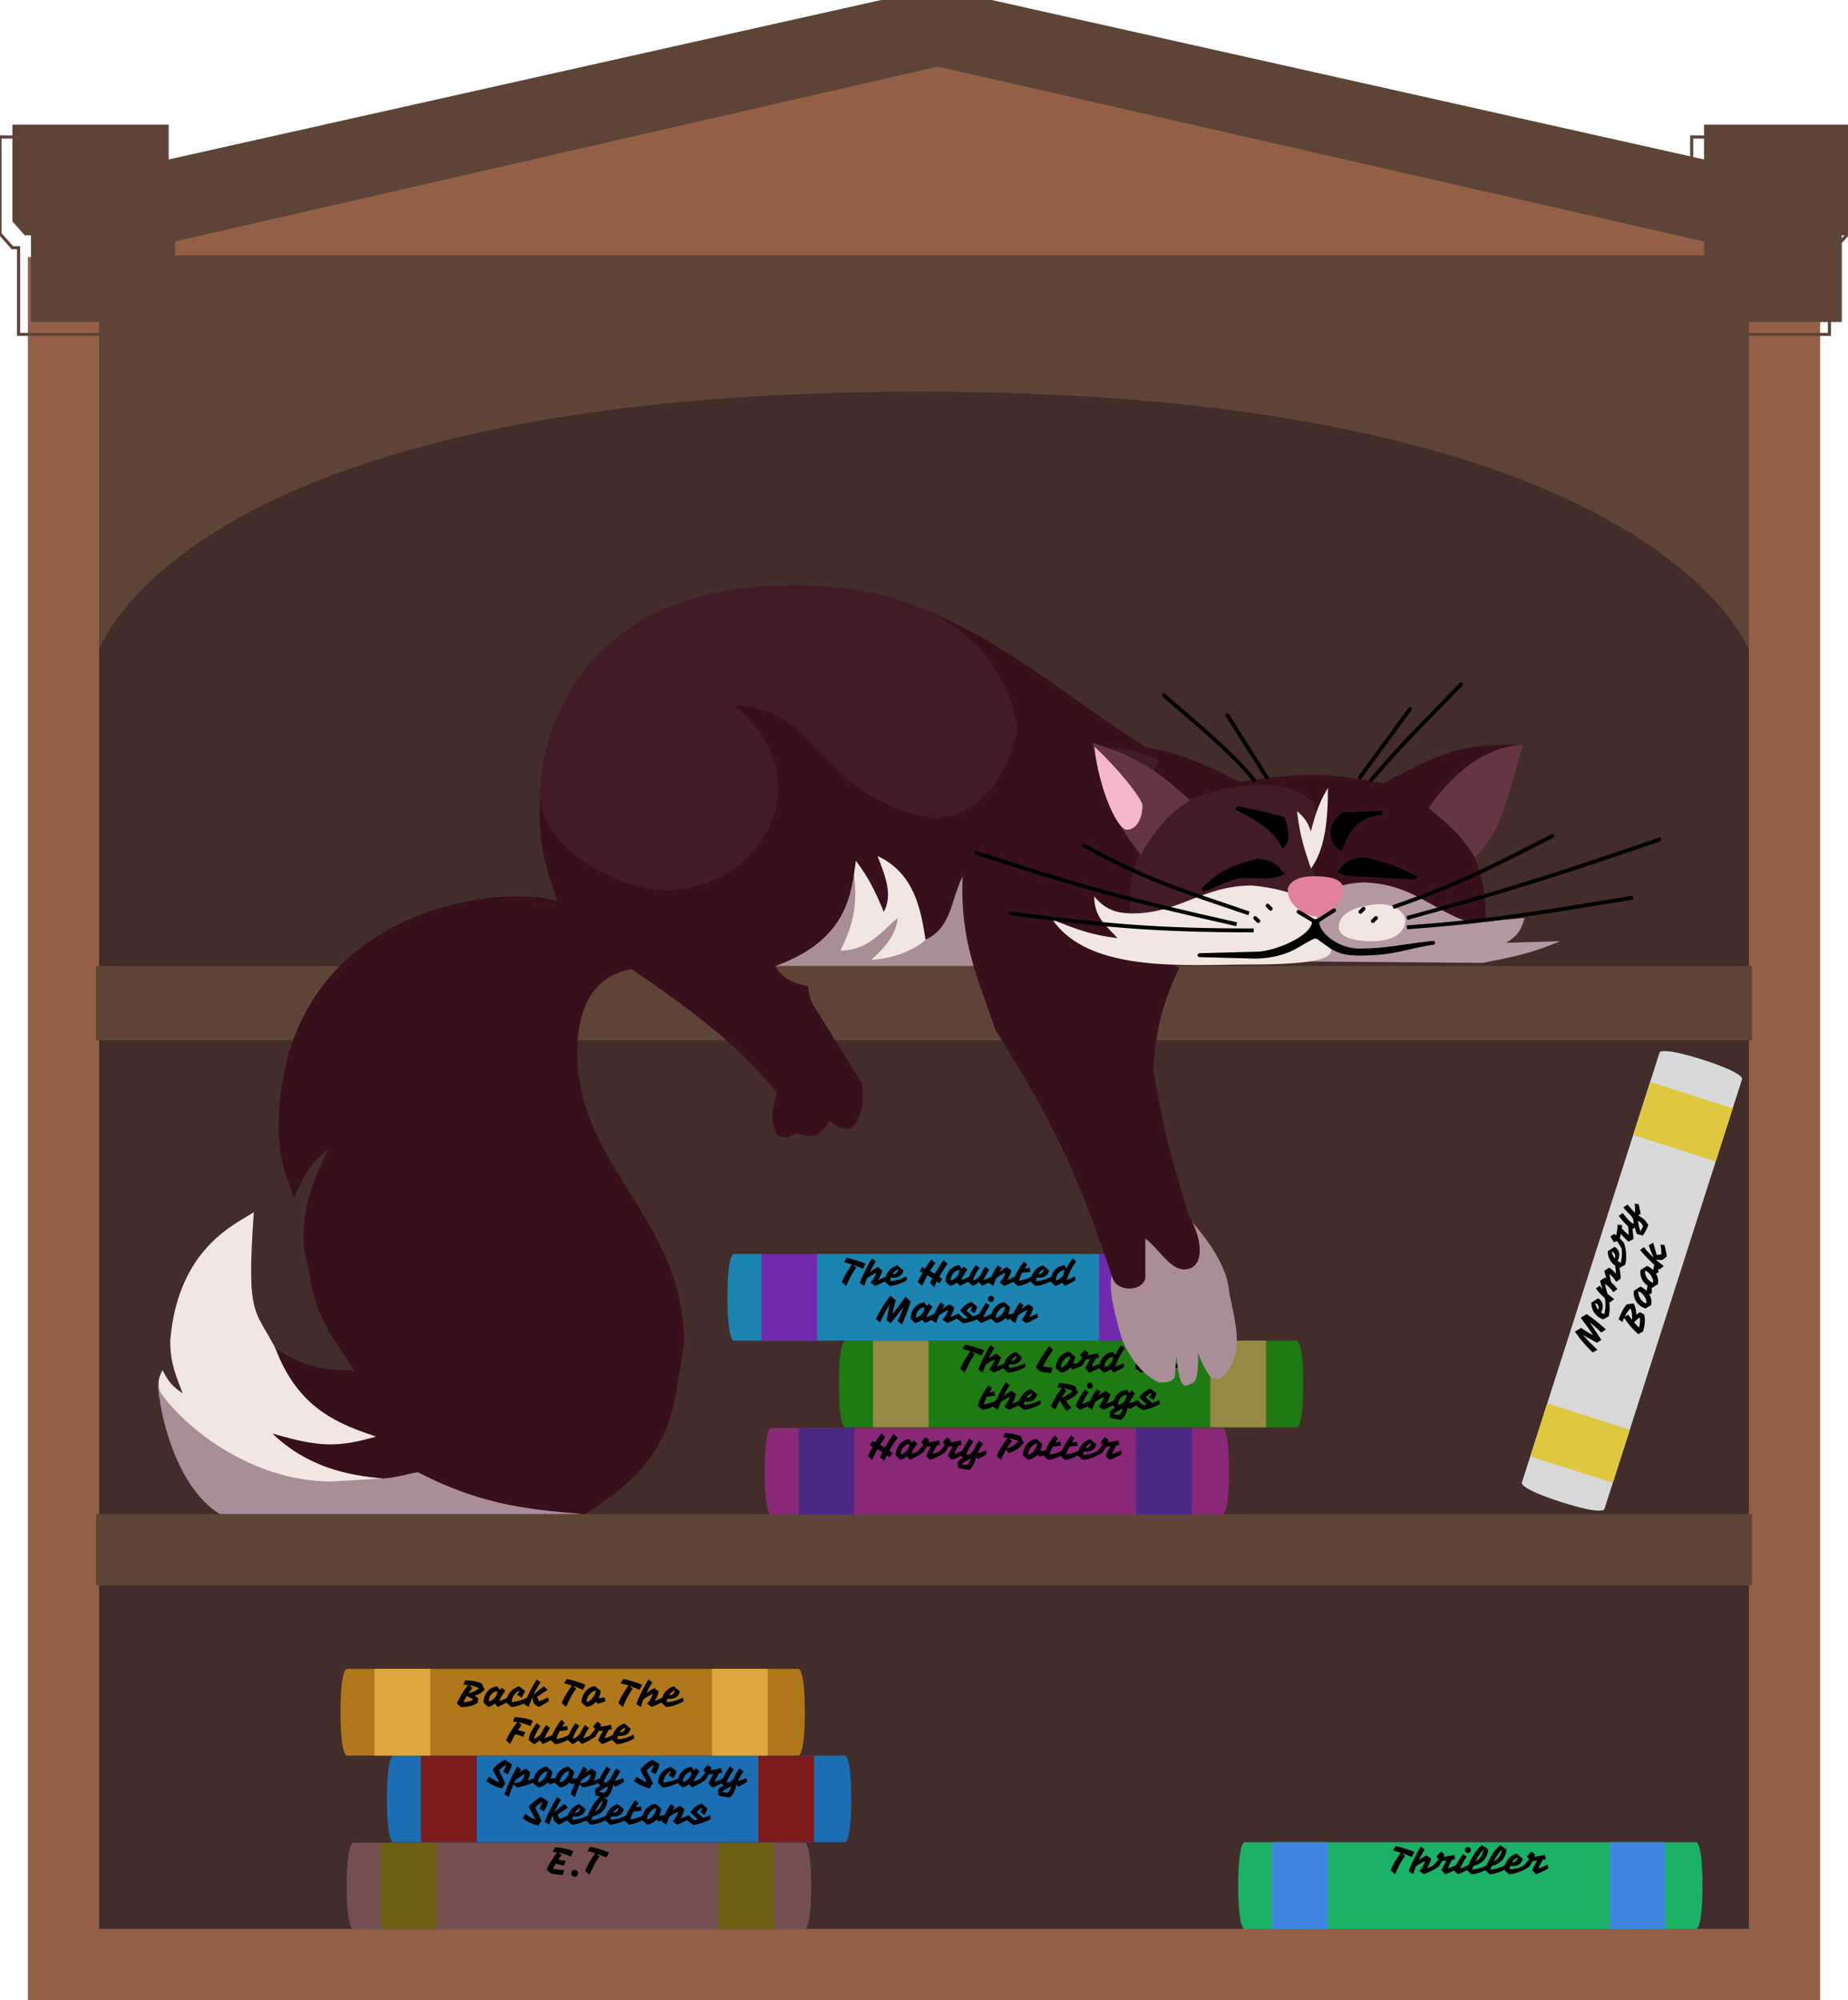 <svg width="597" height="646" viewBox="0 0 597 646" fill="none" xmlns="http://www.w3.org/2000/svg">
<g clip-path="url(#clip0_7_28)">
<g clip-path="url(#clip1_7_28)">
<g clip-path="url(#clip2_7_28)">
<rect x="20.5" y="94.5" width="556" height="540" fill="#422D2A" stroke="#935F47" stroke-width="23"/>
<path d="M565 210C565 210 534.5 126.5 297 126.5C59.5 126.5 32 210 32 210V83.5H565V210Z" fill="#5E4437"/>
<g filter="url(#filter0_i_7_28)">
<path d="M591 80V108H298.5H6V80H4L0 75.5V44.25H50.5V55.5L298.5 0L546.5 55.5V44.25H597V75.5L593 80H591Z" fill="#5E4437"/>
</g>
<path d="M591 80V108H298.5H6V80H4L0 75.5V44.25H50.5V55.5L298.5 0L546.5 55.5V44.25H597V75.5L593 80H591Z" stroke="#5E4437"/>
<g filter="url(#filter1_i_7_28)">
<path d="M52.5 74L299 17.5L546.5 74V78.5H52.5V74Z" fill="#935F47"/>
</g>
<rect x="31" y="312" width="535" height="24" fill="#5E4437"/>
<rect x="31" y="489" width="535" height="23" fill="#5E4437"/>
<rect x="32" y="623" width="535" height="23" fill="#935F47"/>
</g>
</g>
<g clip-path="url(#clip3_7_28)">
<path d="M562.808 348.445L518.276 487.488C518.276 487.488 517.666 489.393 504.333 485.122C491 480.852 491.61 478.947 491.61 478.947L536.142 339.905C536.142 339.905 536.752 338 550.085 342.27C563.418 346.54 562.808 348.445 562.808 348.445Z" fill="#D9D9D9"/>
<rect x="533.092" y="349.428" width="28" height="18" transform="rotate(17.759 533.092 349.428)" fill="#DFC740"/>
<rect x="499.846" y="453.234" width="28" height="18" transform="rotate(17.759 499.846 453.234)" fill="#DFC740"/>
<path d="M513.531 427.079C514.833 428.941 516.098 430.842 517.325 432.78L515.886 433.655C513.931 432.651 512.419 431.797 511.351 431.094C512.398 432.336 513.477 433.492 514.587 434.562C515.022 434.987 515.512 435.451 516.057 435.953L514.523 436.809C513.317 435.642 512.399 434.693 511.768 433.962C510.68 432.689 509.682 431.399 508.774 430.092L510.786 428.884C512.09 429.797 513.38 430.58 514.658 431.233C513.576 429.551 512.24 427.674 510.652 425.603L512.582 424.419C513.913 425.349 514.829 426.017 515.33 426.421C515.825 426.814 516.239 427.149 516.571 427.423C517.169 427.917 517.919 428.565 518.822 429.366L517.278 430.371C516.2 429.329 515.376 428.573 514.803 428.104C514.231 427.635 513.807 427.294 513.531 427.079ZM517.581 423.051C517.466 423.409 517.349 423.683 517.23 423.871C517.488 424.088 517.833 424.283 518.265 424.455C518.609 423.12 518.721 421.761 518.601 420.379C518.565 419.914 518.494 419.454 518.387 419L519.618 419.13C519.841 419.982 519.969 420.947 520.001 422.024C520.038 423.17 519.932 424.207 519.685 425.136L517.917 426.132C516.866 425.796 515.997 425.203 515.312 424.353C514.842 423.749 514.514 423.132 514.33 422.501C514.148 421.863 514.057 421.28 514.059 420.751L516.277 419.332C517.009 419.776 517.468 420.323 517.655 420.971C517.842 421.619 517.818 422.312 517.581 423.051ZM516.355 423.062C516.497 422.62 516.498 422.196 516.359 421.79C516.192 421.317 515.849 420.997 515.331 420.831C515.504 421.735 515.845 422.478 516.355 423.062ZM518.98 412.939C518.682 412.163 518.453 411.334 518.29 410.45L519.819 409.415C520.754 409.983 521.497 410.666 522.048 411.464C522.033 410.645 521.932 409.663 521.744 408.519L522.975 408.649C523.081 409.027 523.191 409.588 523.306 410.33C523.495 411.6 523.592 412.467 523.595 412.93L522.135 414.025C521.302 412.717 520.559 411.865 519.904 411.471C520.036 412.395 520.244 413.293 520.528 414.165C521.246 414.807 521.906 415.527 522.508 416.324L521.184 417.349C520.813 416.827 520.44 416.368 520.063 415.97C519.446 415.327 518.939 414.891 518.541 414.663C518.65 415.504 518.822 416.303 519.059 417.059C519.135 417.319 519.22 417.594 519.312 417.884C520.009 418.485 520.728 419.047 521.468 419.57L520.153 420.648C519.359 420.108 518.502 419.388 517.581 418.489C516.756 417.679 516.092 416.895 515.587 416.136L516.791 415.249C517.076 415.643 517.383 416.01 517.711 416.35C517.362 415.474 517.101 414.571 516.928 413.642L518.456 412.607L518.98 412.939ZM522.907 406.422C522.792 406.78 522.675 407.054 522.556 407.242C522.814 407.459 523.159 407.654 523.591 407.826C523.935 406.491 524.047 405.132 523.927 403.75C523.891 403.285 523.819 402.825 523.713 402.371L524.944 402.501C525.167 403.353 525.294 404.318 525.327 405.396C525.364 406.541 525.258 407.579 525.011 408.507L523.243 409.504C522.192 409.167 521.323 408.574 520.638 407.724C520.167 407.12 519.84 406.503 519.656 405.872C519.474 405.234 519.383 404.651 519.385 404.122L521.603 402.703C522.334 403.148 522.794 403.694 522.981 404.342C523.168 404.99 523.144 405.683 522.907 406.422ZM521.681 406.433C521.823 405.991 521.824 405.567 521.685 405.162C521.518 404.688 521.175 404.368 520.657 404.202C520.829 405.106 521.171 405.849 521.681 406.433ZM521.366 401.202C520.987 400.678 520.62 400.056 520.262 399.337L521.425 398.538C521.749 398.734 521.981 398.888 522.121 399C522.329 397.983 522.45 397.24 522.482 396.772C522.515 396.303 522.54 395.896 522.559 395.549L524.021 395.664C524.013 396.006 523.988 396.359 523.946 396.724C524.609 397.516 525.348 398.236 526.165 398.884C526.136 397.48 526.031 396.417 525.851 395.696L527.086 395.814C527.318 396.662 527.493 397.73 527.609 399.019C527.644 399.433 527.665 399.826 527.672 400.198L526.073 401.022C525.096 400.163 524.287 399.32 523.645 398.492C523.52 399.04 523.399 399.522 523.282 399.939C523.472 400.134 523.938 400.645 524.682 401.471L524.948 402.488L523.96 403.369C523.477 402.517 523.134 401.937 522.93 401.628C522.727 401.319 522.552 401.053 522.405 400.83C522.09 400.972 521.744 401.097 521.366 401.202ZM528.209 391.676C528.247 390.327 528.2 389.359 528.069 388.771L529.304 388.889C529.565 389.645 529.762 390.46 529.894 391.334C529.946 391.644 529.974 391.91 529.979 392.13L529.183 392.492C530.082 393.015 530.775 393.514 531.261 393.989C531.707 394.434 532.116 394.994 532.488 395.667C532.197 396.498 531.769 397.373 531.206 398.293C531.03 398.581 530.854 398.84 530.68 399.07L528.772 398.535C528.486 397.88 528.287 397.191 528.175 396.466L527.482 396.975C526.499 396.584 525.371 395.647 524.098 394.165C523.701 393.701 523.313 393.208 522.935 392.683L524.218 391.784C525.665 393.717 526.814 394.879 527.663 395.269C527.732 394.845 527.74 394.491 527.689 394.206C527.586 393.635 527.333 393.126 526.931 392.678C525.83 391.603 524.997 390.689 524.432 389.937L525.768 389.029C526.672 390.142 527.486 391.024 528.209 391.676ZM529.976 397.648C530.361 396.998 530.634 396.447 530.795 395.995C530.535 395.365 530 394.766 529.192 394.196C529.297 395.599 529.558 396.749 529.976 397.648ZM528.603 424.636C528.954 424.354 529.34 424.079 529.762 423.811L531.129 424.5C531.459 425.749 531.461 427.161 531.133 428.736C531.04 429.184 530.931 429.603 530.806 429.992L529.227 430.91C527.383 429.244 525.867 427.486 524.679 425.635C524.407 426.195 524.217 426.646 524.107 426.989L522.904 426.062C523.235 425.16 523.608 424.31 524.024 423.51C524.432 422.708 524.941 421.96 525.55 421.265L527.759 421.015C528.351 422.103 528.633 423.31 528.603 424.636ZM527.21 426.27C527.271 425.449 527.271 424.819 527.211 424.38C527.124 423.68 526.966 423.071 526.737 422.552C526.077 423.223 525.443 424.154 524.835 425.345L525.984 424.591C526.534 425.389 526.943 425.949 527.21 426.27ZM529.479 428.785C529.824 427.552 529.907 426.465 529.729 425.526C529.339 425.695 528.874 426.072 528.334 426.655C528.189 426.818 528.051 426.976 527.919 427.126C528.444 427.74 528.965 428.293 529.479 428.785ZM532.797 418.033C533.408 419.035 533.633 420.17 533.471 421.437L531.591 422.624C530.859 422.39 530.182 422.013 529.559 421.494C528.777 420.841 528.242 420.006 527.954 418.99C527.751 418.286 527.712 417.581 527.838 416.873L529.974 415.554C530.756 415.947 531.401 416.397 531.91 416.905C532.056 416.347 532.178 415.701 532.279 414.969L533.513 415.087C533.608 416.209 533.637 417.076 533.601 417.686L532.797 418.033ZM531.887 421.03C531.967 420.098 531.662 419.203 530.971 418.343C530.676 417.98 530.374 417.69 530.065 417.473C529.757 417.257 529.501 417.112 529.297 417.038C529.183 417.682 529.323 418.374 529.716 419.113C530.203 420.033 530.926 420.672 531.887 421.03ZM534.941 411.337C535.553 412.339 535.777 413.474 535.615 414.741L533.736 415.928C533.004 415.694 532.327 415.317 531.703 414.798C530.921 414.144 530.387 413.31 530.099 412.293C529.896 411.59 529.857 410.884 529.983 410.177L532.119 408.858C532.9 409.251 533.546 409.701 534.055 410.209C534.2 409.65 534.323 409.005 534.423 408.273L535.658 408.391C535.752 409.513 535.781 410.379 535.746 410.99L534.941 411.337ZM534.032 414.334C534.112 413.402 533.806 412.506 533.116 411.647C532.821 411.283 532.519 410.993 532.21 410.777C531.901 410.561 531.645 410.416 531.442 410.342C531.328 410.986 531.468 411.678 531.861 412.417C532.348 413.337 533.071 413.976 534.032 414.334ZM537.678 402.083C538.04 403.342 538.301 404.597 538.463 405.85L536.999 406.957C536.253 406.978 535.556 406.927 534.907 406.803C535.666 407.475 536.525 408.174 537.485 408.902L536.17 409.98C534.599 408.746 532.979 407.223 531.308 405.411C530.785 404.84 530.287 404.269 529.815 403.698L531.072 402.803C531.961 403.936 533.01 405.066 534.22 406.192C533.595 404.867 533.065 403.529 532.632 402.181L534.091 401.363C534.533 403.05 534.907 404.363 535.211 405.3C535.619 405.288 536.126 405.236 536.735 405.146C536.717 404.073 536.62 403.013 536.443 401.965L537.678 402.083Z" fill="black"/>
</g>
<g clip-path="url(#clip4_7_28)">
<path d="M260.031 623.166H114.031C114.031 623.166 112.031 623.166 112.031 609.166C112.031 595.166 114.031 595.166 114.031 595.166H260.031C260.031 595.166 262.031 595.166 262.031 609.166C262.031 623.166 260.031 623.166 260.031 623.166Z" fill="#754F4F"/>
<rect x="250.031" y="595.166" width="28" height="18" transform="rotate(90 250.031 595.166)" fill="#6C5F14"/>
<rect x="141.031" y="595.166" width="28" height="18" transform="rotate(90 141.031 595.166)" fill="#6C5F14"/>
<path d="M178.624 603.57C179.712 603.81 180.932 603.954 182.284 604.002L181.792 605.55C180.584 605.526 179.304 605.366 177.952 605.07L176.584 603.822C177.144 602.534 177.976 601.098 179.08 599.514C179.392 599.058 179.696 598.65 179.992 598.29C179.432 598.202 178.972 598.158 178.612 598.158L179.176 596.67C181.424 596.742 183.42 597.15 185.164 597.894L184.48 599.646C183.272 599.07 181.9 598.638 180.364 598.35L181.396 599.202C181.012 599.666 180.664 600.138 180.352 600.618C181.144 600.794 181.932 600.918 182.716 600.99L182.176 602.514C180.952 602.298 180.056 602.114 179.488 601.962C179.184 602.466 178.896 603.002 178.624 603.57ZM184.521 605.058C184.521 604.738 184.629 604.47 184.845 604.254C185.061 604.038 185.325 603.93 185.637 603.93C185.949 603.93 186.213 604.038 186.429 604.254C186.645 604.47 186.753 604.734 186.753 605.046C186.753 605.526 186.525 605.87 186.069 606.078C185.621 606.27 185.213 606.19 184.845 605.838C184.629 605.63 184.521 605.37 184.521 605.058ZM189.048 604.23C189.536 603.014 190.068 601.946 190.644 601.026C191.228 600.098 191.78 599.274 192.3 598.554C191.34 598.25 190.496 598.006 189.768 597.822L190.656 596.442C192.416 596.778 194.44 597.39 196.728 598.278L195.9 599.934C194.652 599.414 193.572 598.994 192.66 598.674L193.68 599.586C192.76 600.834 191.94 602.238 191.22 603.798C190.972 604.318 190.716 604.89 190.452 605.514L189.048 604.23Z" fill="black"/>
</g>
<g clip-path="url(#clip5_7_28)">
<path d="M395.031 489.166H249.031C249.031 489.166 247.031 489.166 247.031 475.166C247.031 461.166 249.031 461.166 249.031 461.166H395.031C395.031 461.166 397.031 461.166 397.031 475.166C397.031 489.166 395.031 489.166 395.031 489.166Z" fill="#892877"/>
<rect x="385.031" y="461.166" width="28" height="18" transform="rotate(90 385.031 461.166)" fill="#4A2984"/>
<rect x="276.031" y="461.166" width="28" height="18" transform="rotate(90 276.031 461.166)" fill="#4A2984"/>
<path d="M285.064 469.006C284.472 468.622 283.932 468.298 283.444 468.034C282.764 469.33 282.208 470.49 281.776 471.514L280.372 470.23C280.772 469.342 281.288 468.35 281.92 467.254L280.972 466.798L281.788 465.394L282.748 465.85C283.484 464.65 284.144 463.678 284.728 462.934L286.024 464.098C285.696 464.53 285.12 465.374 284.296 466.63C284.808 466.918 285.328 467.226 285.856 467.554C287.024 465.546 287.976 464.078 288.712 463.15L290.008 464.314C289.064 465.586 288.156 466.99 287.284 468.526L288.304 469.282L287.368 470.65L286.516 470.002C286.172 470.682 285.896 471.302 285.688 471.862L284.296 470.578C284.488 470.146 284.744 469.622 285.064 469.006ZM293.002 470.41C292.37 470.906 291.642 471.266 290.818 471.49L289.33 470.11C289.33 469.478 289.426 468.858 289.618 468.25C289.81 467.642 290.094 467.094 290.47 466.606C290.846 466.118 291.31 465.714 291.862 465.394C292.422 465.066 293.066 464.87 293.794 464.806L294.586 466.018C294.682 465.866 294.886 465.602 295.198 465.226L296.374 466.234C295.582 467.266 294.926 468.37 294.406 469.546L294.37 469.57C294.834 469.45 295.378 469.246 296.002 468.958C296.626 468.662 297.022 468.47 297.19 468.382L297.454 469.594C296.982 469.938 296.198 470.382 295.102 470.926C294.67 471.142 294.278 471.314 293.926 471.442L293.002 470.41ZM291.01 469.762C291.866 469.53 292.646 468.962 293.35 468.058C293.558 467.602 293.714 467.034 293.818 466.354C292.994 466.434 292.318 466.798 291.79 467.446C291.27 468.086 291.01 468.858 291.01 469.762ZM297.588 465.79C297.972 465.27 298.452 464.73 299.028 464.17L300.144 465.034C300.056 465.402 299.98 465.67 299.916 465.838C300.948 465.726 301.692 465.614 302.148 465.502C302.604 465.39 303 465.29 303.336 465.202L303.672 466.63C303.344 466.726 303 466.81 302.64 466.882C302.088 467.754 301.628 468.678 301.26 469.654C302.588 469.198 303.568 468.774 304.2 468.382L304.464 469.594C303.728 470.074 302.764 470.566 301.572 471.07C301.188 471.23 300.82 471.37 300.468 471.49L299.196 470.218C299.716 469.026 300.272 467.998 300.864 467.134C300.304 467.182 299.808 467.214 299.376 467.23C299.248 467.47 298.904 468.07 298.344 469.03L297.456 469.594L296.316 468.922C296.98 468.202 297.428 467.698 297.66 467.41C297.892 467.122 298.092 466.874 298.26 466.666C298.028 466.41 297.804 466.118 297.588 465.79ZM304.596 465.79C304.98 465.27 305.46 464.73 306.036 464.17L307.152 465.034C307.064 465.402 306.988 465.67 306.924 465.838C307.956 465.726 308.7 465.614 309.156 465.502C309.612 465.39 310.008 465.29 310.344 465.202L310.68 466.63C310.352 466.726 310.008 466.81 309.648 466.882C309.096 467.754 308.636 468.678 308.268 469.654C309.596 469.198 310.576 468.774 311.208 468.382L311.472 469.594C310.736 470.074 309.772 470.566 308.58 471.07C308.196 471.23 307.828 471.37 307.476 471.49L306.204 470.218C306.724 469.026 307.28 467.998 307.872 467.134C307.312 467.182 306.816 467.214 306.384 467.23C306.256 467.47 305.912 468.07 305.352 469.03L304.464 469.594L303.324 468.922C303.988 468.202 304.436 467.698 304.668 467.41C304.9 467.122 305.1 466.874 305.268 466.666C305.036 466.41 304.812 466.118 304.596 465.79ZM315.756 469.402C317.052 469.026 317.96 468.686 318.48 468.382L318.744 469.594C318.104 470.074 317.388 470.51 316.596 470.902C316.316 471.046 316.072 471.154 315.864 471.226L315.276 470.578C315.052 471.594 314.788 472.406 314.484 473.014C314.196 473.574 313.788 474.134 313.26 474.694C312.38 474.67 311.416 474.53 310.368 474.274C310.04 474.194 309.74 474.106 309.468 474.01L309.396 472.03C309.932 471.558 310.528 471.158 311.184 470.83L310.488 470.326C310.56 469.27 311.108 467.91 312.132 466.246C312.452 465.726 312.804 465.206 313.188 464.686L314.436 465.634C313.036 467.602 312.28 469.05 312.168 469.978C312.592 469.914 312.932 469.814 313.188 469.678C313.7 469.406 314.108 469.01 314.412 468.49C315.1 467.114 315.716 466.042 316.26 465.274L317.532 466.27C316.748 467.47 316.156 468.514 315.756 469.402ZM310.608 472.906C311.344 473.074 311.952 473.166 312.432 473.182C312.952 472.742 313.36 472.05 313.656 471.106C312.352 471.634 311.336 472.234 310.608 472.906ZM321.981 470.266C322.517 469.082 322.997 468.142 323.421 467.446C324.109 466.302 324.825 465.29 325.569 464.41C325.017 464.314 324.521 464.266 324.081 464.266L324.597 462.838C326.101 462.886 327.409 463.082 328.521 463.426C328.937 463.554 329.357 463.71 329.781 463.894L330.717 465.994C330.165 466.778 329.457 467.458 328.593 468.034C327.737 468.602 326.809 469.022 325.809 469.294L325.017 468.166C324.393 469.214 323.837 470.334 323.349 471.526L321.981 470.266ZM325.197 467.866C326.885 467.282 328.153 466.478 329.001 465.454C328.241 465.054 327.221 464.726 325.941 464.47L326.973 465.322C326.333 466.13 325.741 466.978 325.197 467.866ZM335.191 469.81C334.423 470.698 333.411 471.258 332.155 471.49L330.451 470.062C330.451 469.294 330.603 468.534 330.907 467.782C331.291 466.838 331.923 466.074 332.803 465.49C333.411 465.082 334.071 464.83 334.783 464.734L336.691 466.366C336.555 467.23 336.323 467.982 335.995 468.622C336.571 468.59 337.223 468.51 337.951 468.382L338.215 469.594C337.175 470.026 336.359 470.318 335.767 470.47L335.191 469.81ZM332.059 469.858C332.971 469.65 333.731 469.086 334.339 468.166C334.595 467.774 334.779 467.398 334.891 467.038C335.003 466.678 335.063 466.39 335.071 466.174C334.423 466.262 333.807 466.606 333.223 467.206C332.495 467.95 332.107 468.834 332.059 469.858ZM340.878 465.862C341.622 465.782 342.17 465.694 342.522 465.598L342.798 466.894C342.094 467.07 341.198 467.174 340.11 467.206C339.622 468.166 339.258 469.038 339.018 469.822C339.666 469.71 340.358 469.55 341.094 469.342C341.83 469.126 342.57 468.806 343.314 468.382L343.566 469.594C342.838 470.098 342.006 470.53 341.07 470.89C340.15 471.242 339.334 471.442 338.622 471.49L337.134 470.11C337.606 468.542 338.41 466.89 339.546 465.154C339.898 464.61 340.274 464.086 340.674 463.582L341.742 464.566C341.43 464.998 341.142 465.43 340.878 465.862ZM346.245 465.862C346.989 465.782 347.537 465.694 347.889 465.598L348.165 466.894C347.461 467.07 346.565 467.174 345.477 467.206C344.989 468.166 344.625 469.038 344.385 469.822C345.033 469.71 345.725 469.55 346.461 469.342C347.197 469.126 347.937 468.806 348.681 468.382L348.933 469.594C348.205 470.098 347.373 470.53 346.437 470.89C345.517 471.242 344.701 471.442 343.989 471.49L342.501 470.11C342.973 468.542 343.777 466.89 344.913 465.154C345.265 464.61 345.641 464.086 346.041 463.582L347.109 464.566C346.797 464.998 346.509 465.43 346.245 465.862ZM351.037 468.85C350.661 468.85 350.365 468.822 350.149 468.766C350.021 469.078 349.941 469.466 349.909 469.93C351.285 469.85 352.613 469.542 353.893 469.006C354.325 468.83 354.741 468.622 355.141 468.382L355.393 469.594C354.649 470.066 353.769 470.482 352.753 470.842C351.673 471.226 350.653 471.442 349.693 471.49L348.205 470.11C348.205 469.006 348.505 467.998 349.105 467.086C349.537 466.454 350.025 465.954 350.569 465.586C351.121 465.218 351.649 464.954 352.153 464.794L354.181 466.474C353.981 467.306 353.601 467.91 353.041 468.286C352.481 468.662 351.813 468.85 351.037 468.85ZM350.653 467.686C351.117 467.686 351.521 467.558 351.865 467.302C352.265 466.998 352.465 466.574 352.465 466.03C351.657 466.47 351.053 467.022 350.653 467.686ZM355.538 465.79C355.922 465.27 356.402 464.73 356.978 464.17L358.094 465.034C358.006 465.402 357.93 465.67 357.866 465.838C358.898 465.726 359.642 465.614 360.098 465.502C360.554 465.39 360.95 465.29 361.286 465.202L361.622 466.63C361.294 466.726 360.95 466.81 360.59 466.882C360.038 467.754 359.578 468.678 359.21 469.654C360.538 469.198 361.518 468.774 362.15 468.382L362.414 469.594C361.678 470.074 360.714 470.566 359.522 471.07C359.138 471.23 358.77 471.37 358.418 471.49L357.146 470.218C357.666 469.026 358.222 467.998 358.814 467.134C358.254 467.182 357.758 467.214 357.326 467.23C357.198 467.47 356.854 468.07 356.294 469.03L355.406 469.594L354.266 468.922C354.93 468.202 355.378 467.698 355.61 467.41C355.842 467.122 356.042 466.874 356.21 466.666C355.978 466.41 355.754 466.118 355.538 465.79Z" fill="black"/>
</g>
<g clip-path="url(#clip6_7_28)">
<path d="M273 595H127C127 595 125 595 125 581C125 567 127 567 127 567H273C273 567 275 567 275 581C275 595 273 595 273 595Z" fill="#1B6EB1"/>
<rect x="263" y="567" width="28" height="18" transform="rotate(90 263 567)" fill="#7C1A1C"/>
<rect x="154" y="567" width="28" height="18" transform="rotate(90 154 567)" fill="#7C1A1C"/>
<path d="M163.573 569.956C162.717 570.412 161.941 571.02 161.245 571.78C161.333 572.06 161.461 572.36 161.629 572.68C161.797 572.992 161.973 573.328 162.157 573.688C162.645 574.6 162.993 575.38 163.201 576.028L162.193 577.636C160.697 577.244 159.369 576.696 158.209 575.992C157.849 575.768 157.493 575.536 157.141 575.296L157.945 573.832C159.161 574.672 160.273 575.288 161.281 575.68C161.089 575.208 160.801 574.64 160.417 573.976C160.033 573.304 159.753 572.8 159.577 572.464C159.409 572.12 159.277 571.78 159.181 571.444C159.677 570.828 160.309 570.22 161.077 569.62C161.781 569.068 162.453 568.64 163.093 568.336L165.409 569.884C165.257 570.564 164.909 571.408 164.365 572.416C164.229 572.672 164.109 572.876 164.005 573.028L162.565 572.2C162.885 571.688 163.221 570.94 163.573 569.956ZM167.693 572.632C168.221 572.16 168.921 571.68 169.793 571.192L171.245 572.332C171.181 572.972 171.077 573.524 170.933 573.988C170.789 574.452 170.553 574.852 170.225 575.188C171.089 574.908 171.909 574.584 172.685 574.216L172.937 575.428C171.921 575.996 170.505 576.504 168.689 576.952C168.129 577.096 167.565 577.22 166.997 577.324L165.881 576.304C165.193 577.856 164.681 579.224 164.345 580.408L162.977 579.484C163.961 576.524 165.341 573.548 167.117 570.556L168.329 571.444L167.693 572.632ZM166.025 575.98C166.889 575.844 167.521 575.696 167.921 575.536C168.497 575.264 168.953 574.688 169.289 573.808C169.401 573.536 169.477 573.256 169.517 572.968C168.701 573.4 167.953 573.864 167.273 574.36C167.041 574.528 166.793 574.712 166.529 574.912L166.025 575.98ZM176.961 575.644C176.193 576.532 175.181 577.092 173.925 577.324L172.221 575.896C172.221 575.128 172.373 574.368 172.677 573.616C173.061 572.672 173.693 571.908 174.573 571.324C175.181 570.916 175.841 570.664 176.553 570.568L178.461 572.2C178.325 573.064 178.093 573.816 177.765 574.456C178.341 574.424 178.993 574.344 179.721 574.216L179.985 575.428C178.945 575.86 178.129 576.152 177.537 576.304L176.961 575.644ZM173.829 575.692C174.741 575.484 175.501 574.92 176.109 574C176.365 573.608 176.549 573.232 176.661 572.872C176.773 572.512 176.833 572.224 176.841 572.008C176.193 572.096 175.577 572.44 174.993 573.04C174.265 573.784 173.877 574.668 173.829 575.692ZM183.992 575.644C183.224 576.532 182.212 577.092 180.956 577.324L179.252 575.896C179.252 575.128 179.404 574.368 179.708 573.616C180.092 572.672 180.724 571.908 181.604 571.324C182.212 570.916 182.872 570.664 183.584 570.568L185.492 572.2C185.356 573.064 185.124 573.816 184.796 574.456C185.372 574.424 186.024 574.344 186.752 574.216L187.016 575.428C185.976 575.86 185.16 576.152 184.568 576.304L183.992 575.644ZM180.86 575.692C181.772 575.484 182.532 574.92 183.14 574C183.396 573.608 183.58 573.232 183.692 572.872C183.804 572.512 183.864 572.224 183.872 572.008C183.224 572.096 182.608 572.44 182.024 573.04C181.296 573.784 180.908 574.668 180.86 575.692ZM189.079 572.632C189.607 572.16 190.307 571.68 191.179 571.192L192.631 572.332C192.567 572.972 192.463 573.524 192.319 573.988C192.175 574.452 191.939 574.852 191.611 575.188C192.475 574.908 193.295 574.584 194.071 574.216L194.323 575.428C193.307 575.996 191.891 576.504 190.075 576.952C189.515 577.096 188.951 577.22 188.383 577.324L187.267 576.304C186.579 577.856 186.067 579.224 185.731 580.408L184.363 579.484C185.347 576.524 186.727 573.548 188.503 570.556L189.715 571.444L189.079 572.632ZM187.411 575.98C188.275 575.844 188.907 575.696 189.307 575.536C189.883 575.264 190.339 574.688 190.675 573.808C190.787 573.536 190.863 573.256 190.903 572.968C190.087 573.4 189.339 573.864 188.659 574.36C188.427 574.528 188.179 574.712 187.915 574.912L187.411 575.98ZM198.624 575.236C199.92 574.86 200.828 574.52 201.348 574.216L201.612 575.428C200.972 575.908 200.256 576.344 199.464 576.736C199.184 576.88 198.94 576.988 198.732 577.06L198.144 576.412C197.92 577.428 197.656 578.24 197.352 578.848C197.064 579.408 196.656 579.968 196.128 580.528C195.248 580.504 194.284 580.364 193.236 580.108C192.908 580.028 192.608 579.94 192.336 579.844L192.264 577.864C192.8 577.392 193.396 576.992 194.052 576.664L193.356 576.16C193.428 575.104 193.976 573.744 195 572.08C195.32 571.56 195.672 571.04 196.056 570.52L197.304 571.468C195.904 573.436 195.148 574.884 195.036 575.812C195.46 575.748 195.8 575.648 196.056 575.512C196.568 575.24 196.976 574.844 197.28 574.324C197.968 572.948 198.584 571.876 199.128 571.108L200.4 572.104C199.616 573.304 199.024 574.348 198.624 575.236ZM193.476 578.74C194.212 578.908 194.82 579 195.3 579.016C195.82 578.576 196.228 577.884 196.524 576.94C195.22 577.468 194.204 578.068 193.476 578.74ZM211.257 569.956C210.401 570.412 209.625 571.02 208.929 571.78C209.017 572.06 209.145 572.36 209.313 572.68C209.481 572.992 209.657 573.328 209.841 573.688C210.329 574.6 210.677 575.38 210.885 576.028L209.877 577.636C208.381 577.244 207.053 576.696 205.893 575.992C205.533 575.768 205.177 575.536 204.825 575.296L205.629 573.832C206.845 574.672 207.957 575.288 208.965 575.68C208.773 575.208 208.485 574.64 208.101 573.976C207.717 573.304 207.437 572.8 207.261 572.464C207.093 572.12 206.961 571.78 206.865 571.444C207.361 570.828 207.993 570.22 208.761 569.62C209.465 569.068 210.137 568.64 210.777 568.336L213.093 569.884C212.941 570.564 212.593 571.408 212.049 572.416C211.913 572.672 211.793 572.876 211.689 573.028L210.249 572.2C210.569 571.688 210.905 570.94 211.257 569.956ZM214.308 575.764C216.268 575.508 217.972 574.992 219.42 574.216L219.684 575.428C218.452 576.204 217.084 576.768 215.58 577.12C215.076 577.232 214.58 577.3 214.092 577.324L212.604 575.944C212.604 575.376 212.64 574.936 212.712 574.624C213.024 573.304 213.788 572.24 215.004 571.432C215.548 571.072 216.1 570.804 216.66 570.628L218.58 572.056C218.54 572.24 218.428 572.532 218.244 572.932C217.94 573.604 217.7 574.064 217.524 574.312L216.012 573.352C216.444 572.808 216.716 572.352 216.828 571.984C216.06 572.312 215.436 572.84 214.956 573.568C214.524 574.224 214.308 574.956 214.308 575.764ZM222.627 576.244C221.995 576.74 221.267 577.1 220.443 577.324L218.955 575.944C218.955 575.312 219.051 574.692 219.243 574.084C219.435 573.476 219.719 572.928 220.095 572.44C220.471 571.952 220.935 571.548 221.487 571.228C222.047 570.9 222.691 570.704 223.419 570.64L224.211 571.852C224.307 571.7 224.511 571.436 224.823 571.06L225.999 572.068C225.207 573.1 224.551 574.204 224.031 575.38L223.995 575.404C224.459 575.284 225.003 575.08 225.627 574.792C226.251 574.496 226.647 574.304 226.815 574.216L227.079 575.428C226.607 575.772 225.823 576.216 224.727 576.76C224.295 576.976 223.903 577.148 223.551 577.276L222.627 576.244ZM220.635 575.596C221.491 575.364 222.271 574.796 222.975 573.892C223.183 573.436 223.339 572.868 223.443 572.188C222.619 572.268 221.943 572.632 221.415 573.28C220.895 573.92 220.635 574.692 220.635 575.596ZM227.214 571.624C227.598 571.104 228.078 570.564 228.654 570.004L229.77 570.868C229.682 571.236 229.606 571.504 229.542 571.672C230.574 571.56 231.318 571.448 231.774 571.336C232.23 571.224 232.626 571.124 232.962 571.036L233.298 572.464C232.97 572.56 232.626 572.644 232.266 572.716C231.714 573.588 231.254 574.512 230.886 575.488C232.214 575.032 233.194 574.608 233.826 574.216L234.09 575.428C233.354 575.908 232.39 576.4 231.198 576.904C230.814 577.064 230.446 577.204 230.094 577.324L228.822 576.052C229.342 574.86 229.898 573.832 230.49 572.968C229.93 573.016 229.434 573.048 229.002 573.064C228.874 573.304 228.53 573.904 227.97 574.864L227.082 575.428L225.942 574.756C226.606 574.036 227.054 573.532 227.286 573.244C227.518 572.956 227.718 572.708 227.886 572.5C227.654 572.244 227.43 571.952 227.214 571.624ZM238.374 575.236C239.67 574.86 240.578 574.52 241.098 574.216L241.362 575.428C240.722 575.908 240.006 576.344 239.214 576.736C238.934 576.88 238.69 576.988 238.482 577.06L237.894 576.412C237.67 577.428 237.406 578.24 237.102 578.848C236.814 579.408 236.406 579.968 235.878 580.528C234.998 580.504 234.034 580.364 232.986 580.108C232.658 580.028 232.358 579.94 232.086 579.844L232.014 577.864C232.55 577.392 233.146 576.992 233.802 576.664L233.106 576.16C233.178 575.104 233.726 573.744 234.75 572.08C235.07 571.56 235.422 571.04 235.806 570.52L237.054 571.468C235.654 573.436 234.898 574.884 234.786 575.812C235.21 575.748 235.55 575.648 235.806 575.512C236.318 575.24 236.726 574.844 237.03 574.324C237.718 572.948 238.334 571.876 238.878 571.108L240.15 572.104C239.366 573.304 238.774 574.348 238.374 575.236ZM233.226 578.74C233.962 578.908 234.57 579 235.05 579.016C235.57 578.576 235.978 577.884 236.274 576.94C234.97 577.468 233.954 578.068 233.226 578.74ZM175.262 581.956C174.406 582.412 173.63 583.02 172.934 583.78C173.022 584.06 173.15 584.36 173.318 584.68C173.486 584.992 173.662 585.328 173.846 585.688C174.334 586.6 174.682 587.38 174.89 588.028L173.882 589.636C172.386 589.244 171.058 588.696 169.898 587.992C169.538 587.768 169.182 587.536 168.83 587.296L169.634 585.832C170.85 586.672 171.962 587.288 172.97 587.68C172.778 587.208 172.49 586.64 172.106 585.976C171.722 585.304 171.442 584.8 171.266 584.464C171.098 584.12 170.966 583.78 170.87 583.444C171.366 582.828 171.998 582.22 172.766 581.62C173.47 581.068 174.142 580.64 174.782 580.336L177.098 581.884C176.946 582.564 176.598 583.408 176.054 584.416C175.918 584.672 175.798 584.876 175.694 585.028L174.254 584.2C174.574 583.688 174.91 582.94 175.262 581.956ZM183.942 587.428C182.854 588.156 181.738 588.788 180.594 589.324L179.094 588.268C178.846 587.564 178.682 586.884 178.602 586.228C178.194 587.156 177.79 588.188 177.39 589.324L175.962 588.4C176.658 586.528 177.614 584.52 178.83 582.376C179.214 581.704 179.606 581.056 180.006 580.432L181.242 581.356C180.434 582.548 179.678 583.892 178.974 585.388C180.046 584.388 181.158 583.476 182.31 582.652L183.534 583.792C182.062 584.728 180.926 585.484 180.126 586.06C180.262 586.444 180.466 586.912 180.738 587.464C181.754 587.12 182.734 586.704 183.678 586.216L183.942 587.428ZM186.027 586.684C185.651 586.684 185.355 586.656 185.139 586.6C185.011 586.912 184.931 587.3 184.899 587.764C186.275 587.684 187.603 587.376 188.883 586.84C189.315 586.664 189.731 586.456 190.131 586.216L190.383 587.428C189.639 587.9 188.759 588.316 187.743 588.676C186.663 589.06 185.643 589.276 184.683 589.324L183.195 587.944C183.195 586.84 183.495 585.832 184.095 584.92C184.527 584.288 185.015 583.788 185.559 583.42C186.111 583.052 186.639 582.788 187.143 582.628L189.171 584.308C188.971 585.14 188.591 585.744 188.031 586.12C187.471 586.496 186.803 586.684 186.027 586.684ZM185.643 585.52C186.107 585.52 186.511 585.392 186.855 585.136C187.255 584.832 187.455 584.408 187.455 583.864C186.647 584.304 186.043 584.856 185.643 585.52ZM189.316 587.944C189.66 586.704 190.272 585.3 191.152 583.732C191.736 582.692 192.392 581.768 193.12 580.96C193.488 580.552 193.868 580.208 194.26 579.928L196.288 581.356C196.016 583.54 195.024 585.08 193.312 585.976C192.76 586.264 192.144 586.492 191.464 586.66C191.272 587.132 191.124 587.536 191.02 587.872C192.012 587.736 192.784 587.584 193.336 587.416C194.416 587.096 195.316 586.696 196.036 586.216L196.288 587.428C195.112 588.244 193.776 588.812 192.28 589.132C191.784 589.236 191.292 589.3 190.804 589.324L189.316 587.944ZM192.16 585.16C192.888 584.816 193.468 584.32 193.9 583.672C194.332 583.024 194.62 582.264 194.764 581.392C194.132 581.96 193.456 582.864 192.736 584.104C192.528 584.456 192.336 584.808 192.16 585.16ZM198.391 586.684C198.015 586.684 197.719 586.656 197.503 586.6C197.375 586.912 197.295 587.3 197.263 587.764C198.639 587.684 199.967 587.376 201.247 586.84C201.679 586.664 202.095 586.456 202.495 586.216L202.747 587.428C202.003 587.9 201.123 588.316 200.107 588.676C199.027 589.06 198.007 589.276 197.047 589.324L195.559 587.944C195.559 586.84 195.859 585.832 196.459 584.92C196.891 584.288 197.379 583.788 197.923 583.42C198.475 583.052 199.003 582.788 199.507 582.628L201.535 584.308C201.335 585.14 200.955 585.744 200.395 586.12C199.835 586.496 199.167 586.684 198.391 586.684ZM198.007 585.52C198.471 585.52 198.875 585.392 199.219 585.136C199.619 584.832 199.819 584.408 199.819 583.864C199.011 584.304 198.407 584.856 198.007 585.52ZM205.424 583.696C206.168 583.616 206.716 583.528 207.068 583.432L207.344 584.728C206.64 584.904 205.744 585.008 204.656 585.04C204.168 586 203.804 586.872 203.564 587.656C204.212 587.544 204.904 587.384 205.64 587.176C206.376 586.96 207.116 586.64 207.86 586.216L208.112 587.428C207.384 587.932 206.552 588.364 205.616 588.724C204.696 589.076 203.88 589.276 203.168 589.324L201.68 587.944C202.152 586.376 202.956 584.724 204.092 582.988C204.444 582.444 204.82 581.92 205.22 581.416L206.288 582.4C205.976 582.832 205.688 583.264 205.424 583.696ZM212.135 587.644C211.367 588.532 210.355 589.092 209.099 589.324L207.395 587.896C207.395 587.128 207.547 586.368 207.851 585.616C208.235 584.672 208.867 583.908 209.747 583.324C210.355 582.916 211.015 582.664 211.727 582.568L213.635 584.2C213.499 585.064 213.267 585.816 212.939 586.456C213.515 586.424 214.167 586.344 214.895 586.216L215.159 587.428C214.119 587.86 213.303 588.152 212.711 588.304L212.135 587.644ZM209.003 587.692C209.915 587.484 210.675 586.92 211.283 586C211.539 585.608 211.723 585.232 211.835 584.872C211.947 584.512 212.007 584.224 212.015 584.008C211.367 584.096 210.751 584.44 210.167 585.04C209.439 585.784 209.051 586.668 209.003 587.692ZM217.174 584.824C217.974 584.192 218.802 583.648 219.658 583.192L221.11 584.332C220.846 585.468 220.382 586.492 219.718 587.404C220.518 587.132 221.426 586.736 222.442 586.216L222.694 587.428C222.366 587.644 221.866 587.92 221.194 588.256C220.042 588.824 219.246 589.18 218.806 589.324L217.318 588.268C217.798 587.692 218.198 587.124 218.518 586.564C218.846 585.996 219.058 585.5 219.154 585.076C218.13 585.556 217.154 586.116 216.226 586.756C215.858 587.636 215.546 588.492 215.29 589.324L213.862 588.4C214.134 587.48 214.558 586.444 215.134 585.292C215.654 584.26 216.198 583.388 216.766 582.676L217.978 583.552C217.698 583.928 217.43 584.352 217.174 584.824ZM224.001 589.42C223.425 589.036 222.921 588.672 222.489 588.328C222.097 587.984 221.669 587.572 221.205 587.092L222.441 586.216C223.001 586.8 223.413 587.192 223.677 587.392C223.941 587.584 224.177 587.748 224.385 587.884C224.609 587.86 224.973 587.784 225.477 587.656L223.485 585.772C223.301 585.58 223.157 585.408 223.053 585.256C223.357 584.712 223.881 584.148 224.625 583.564C225.321 583.02 225.985 582.656 226.617 582.472L228.537 584.02C228.401 584.564 228.081 585.284 227.577 586.18L226.293 585.22C226.461 584.972 226.609 584.704 226.737 584.416C226.865 584.128 226.941 583.936 226.965 583.84C226.517 584.008 226.057 584.312 225.585 584.752C225.417 584.912 225.265 585.076 225.129 585.244C225.281 585.476 225.513 585.72 225.825 585.976C226.353 586.432 226.797 586.824 227.157 587.152C228.045 586.848 228.797 586.536 229.413 586.216L229.665 587.428C229.025 587.884 228.125 588.308 226.965 588.7C225.893 589.06 224.905 589.3 224.001 589.42Z" fill="black"/>
</g>
<g clip-path="url(#clip7_7_28)">
<path d="M419 461H273C273 461 271 461 271 447C271 433 273 433 273 433H419C419 433 421 433 421 447C421 461 419 461 419 461Z" fill="#1E7A12"/>
<rect x="409" y="433" width="28" height="18" transform="rotate(90 409 433)" fill="#958945"/>
<rect x="300" y="433" width="28" height="18" transform="rotate(90 300 433)" fill="#958945"/>
<path d="M310.247 442.064C310.735 440.848 311.267 439.78 311.843 438.86C312.427 437.932 312.979 437.108 313.499 436.388C312.539 436.084 311.695 435.84 310.967 435.656L311.855 434.276C313.615 434.612 315.639 435.224 317.927 436.112L317.099 437.768C315.851 437.248 314.771 436.828 313.859 436.508L314.879 437.42C313.959 438.668 313.139 440.072 312.419 441.632C312.171 442.152 311.915 442.724 311.651 443.348L310.247 442.064ZM319.285 438.812C320.029 438.244 320.885 437.704 321.853 437.192L323.305 438.332C323.041 439.468 322.577 440.492 321.913 441.404C322.713 441.132 323.621 440.736 324.637 440.216L324.889 441.428C324.561 441.644 324.061 441.92 323.389 442.256C322.237 442.824 321.441 443.18 321.001 443.324L319.513 442.268C319.993 441.692 320.393 441.124 320.713 440.564C321.041 439.996 321.253 439.5 321.349 439.076C320.301 439.596 319.609 439.964 319.273 440.18C318.945 440.396 318.649 440.596 318.385 440.78C317.993 441.748 317.693 442.596 317.485 443.324L316.057 442.4C316.321 441.496 316.901 440.144 317.797 438.344C318.613 436.696 319.345 435.392 319.993 434.432L321.217 435.356C320.545 436.444 319.901 437.596 319.285 438.812ZM326.988 440.684C326.612 440.684 326.316 440.656 326.1 440.6C325.972 440.912 325.892 441.3 325.86 441.764C327.236 441.684 328.564 441.376 329.844 440.84C330.276 440.664 330.692 440.456 331.092 440.216L331.344 441.428C330.6 441.9 329.72 442.316 328.704 442.676C327.624 443.06 326.604 443.276 325.644 443.324L324.156 441.944C324.156 440.84 324.456 439.832 325.056 438.92C325.488 438.288 325.976 437.788 326.52 437.42C327.072 437.052 327.6 436.788 328.104 436.628L330.132 438.308C329.932 439.14 329.552 439.744 328.992 440.12C328.432 440.496 327.764 440.684 326.988 440.684ZM326.604 439.52C327.068 439.52 327.472 439.392 327.816 439.136C328.216 438.832 328.416 438.408 328.416 437.864C327.608 438.304 327.004 438.856 326.604 439.52ZM336.881 441.32C337.713 441.496 338.777 441.648 340.073 441.776L339.557 443.444C338.461 443.348 337.673 443.256 337.193 443.168C336.721 443.08 336.349 443.008 336.077 442.952L334.637 441.644C335.613 439.612 337.049 437.308 338.945 434.732L340.181 435.98C339.133 437.42 338.033 439.2 336.881 441.32ZM345.83 441.644C345.062 442.532 344.05 443.092 342.794 443.324L341.09 441.896C341.09 441.128 341.242 440.368 341.546 439.616C341.93 438.672 342.562 437.908 343.442 437.324C344.05 436.916 344.71 436.664 345.422 436.568L347.33 438.2C347.194 439.064 346.962 439.816 346.634 440.456C347.21 440.424 347.862 440.344 348.59 440.216L348.854 441.428C347.814 441.86 346.998 442.152 346.406 442.304L345.83 441.644ZM342.698 441.692C343.61 441.484 344.37 440.92 344.978 440C345.234 439.608 345.418 439.232 345.53 438.872C345.642 438.512 345.702 438.224 345.71 438.008C345.062 438.096 344.446 438.44 343.862 439.04C343.134 439.784 342.746 440.668 342.698 441.692ZM348.985 437.624C349.369 437.104 349.849 436.564 350.425 436.004L351.541 436.868C351.453 437.236 351.377 437.504 351.313 437.672C352.345 437.56 353.089 437.448 353.545 437.336C354.001 437.224 354.397 437.124 354.733 437.036L355.069 438.464C354.741 438.56 354.397 438.644 354.037 438.716C353.485 439.588 353.025 440.512 352.657 441.488C353.985 441.032 354.965 440.608 355.597 440.216L355.861 441.428C355.125 441.908 354.161 442.4 352.969 442.904C352.585 443.064 352.217 443.204 351.865 443.324L350.593 442.052C351.113 440.86 351.669 439.832 352.261 438.968C351.701 439.016 351.205 439.048 350.773 439.064C350.645 439.304 350.301 439.904 349.741 440.864L348.853 441.428L347.713 440.756C348.377 440.036 348.825 439.532 349.057 439.244C349.289 438.956 349.489 438.708 349.657 438.5C349.425 438.244 349.201 437.952 348.985 437.624ZM358.801 442.244C358.169 442.74 357.441 443.1 356.617 443.324L355.129 441.944C355.129 441.312 355.225 440.692 355.417 440.084C355.609 439.476 355.893 438.928 356.269 438.44C356.645 437.952 357.109 437.548 357.661 437.228C358.221 436.9 358.865 436.704 359.593 436.64L360.253 437.648C360.877 436.44 361.533 435.368 362.221 434.432L363.385 435.44C362.593 436.448 361.773 437.88 360.925 439.736C360.669 440.296 360.441 440.844 360.241 441.38C361.097 441.124 361.993 440.736 362.929 440.216L363.193 441.428C362.649 441.836 361.769 442.336 360.553 442.928C360.209 443.088 359.933 443.204 359.725 443.276L358.801 442.244ZM356.809 441.596C357.665 441.364 358.445 440.796 359.149 439.892C359.357 439.436 359.513 438.868 359.617 438.188C358.793 438.268 358.117 438.632 357.589 439.28C357.069 439.92 356.809 440.692 356.809 441.596ZM371.553 441.644C370.785 442.532 369.773 443.092 368.517 443.324L366.813 441.896C366.813 441.128 366.965 440.368 367.269 439.616C367.653 438.672 368.285 437.908 369.165 437.324C369.773 436.916 370.433 436.664 371.145 436.568L373.053 438.2C372.917 439.064 372.685 439.816 372.357 440.456C372.933 440.424 373.585 440.344 374.313 440.216L374.577 441.428C373.537 441.86 372.721 442.152 372.129 442.304L371.553 441.644ZM368.421 441.692C369.333 441.484 370.093 440.92 370.701 440C370.957 439.608 371.141 439.232 371.253 438.872C371.365 438.512 371.425 438.224 371.433 438.008C370.785 438.096 370.169 438.44 369.585 439.04C368.857 439.784 368.469 440.668 368.421 441.692ZM372.872 445.376C373.256 444.12 373.8 442.74 374.504 441.236C374.104 440.836 373.72 440.42 373.352 439.988L374.108 439.064L374.612 439.568C374.756 439.712 374.896 439.844 375.032 439.964C375.416 438.62 375.996 437.384 376.772 436.256C377.468 435.24 378.236 434.44 379.076 433.856L381.104 435.308C380.896 436.452 380.516 437.508 379.964 438.476C379.42 439.444 378.728 440.268 377.888 440.948C378.928 440.772 379.948 440.528 380.948 440.216L381.2 441.428C379.776 441.884 378.204 442.284 376.484 442.628L375.752 442.16C375.168 443.584 374.688 445 374.312 446.408L372.872 445.376ZM376.172 440.84C376.988 440.152 377.732 439.26 378.404 438.164C379.052 437.092 379.444 436.156 379.58 435.356C377.892 437.044 376.756 438.872 376.172 440.84ZM319.59 449.696C320.334 449.616 320.882 449.528 321.234 449.432L321.51 450.728C320.806 450.904 319.91 451.008 318.822 451.04C318.334 452 317.97 452.872 317.73 453.656C318.378 453.544 319.07 453.384 319.806 453.176C320.542 452.96 321.282 452.64 322.026 452.216L322.278 453.428C321.55 453.932 320.718 454.364 319.782 454.724C318.862 455.076 318.046 455.276 317.334 455.324L315.846 453.944C316.318 452.376 317.122 450.724 318.258 448.988C318.61 448.444 318.986 447.92 319.386 447.416L320.454 448.4C320.142 448.832 319.854 449.264 319.59 449.696ZM324.225 450.812C324.969 450.244 325.825 449.704 326.793 449.192L328.245 450.332C327.981 451.468 327.517 452.492 326.853 453.404C327.653 453.132 328.561 452.736 329.577 452.216L329.829 453.428C329.501 453.644 329.001 453.92 328.329 454.256C327.177 454.824 326.381 455.18 325.941 455.324L324.453 454.268C324.933 453.692 325.333 453.124 325.653 452.564C325.981 451.996 326.193 451.5 326.289 451.076C325.241 451.596 324.549 451.964 324.213 452.18C323.885 452.396 323.589 452.596 323.325 452.78C322.933 453.748 322.633 454.596 322.425 455.324L320.997 454.4C321.261 453.496 321.841 452.144 322.737 450.344C323.553 448.696 324.285 447.392 324.933 446.432L326.157 447.356C325.485 448.444 324.841 449.596 324.225 450.812ZM331.928 452.684C331.552 452.684 331.256 452.656 331.04 452.6C330.912 452.912 330.832 453.3 330.8 453.764C332.176 453.684 333.504 453.376 334.784 452.84C335.216 452.664 335.632 452.456 336.032 452.216L336.284 453.428C335.54 453.9 334.66 454.316 333.644 454.676C332.564 455.06 331.544 455.276 330.584 455.324L329.096 453.944C329.096 452.84 329.396 451.832 329.996 450.92C330.428 450.288 330.916 449.788 331.46 449.42C332.012 449.052 332.54 448.788 333.044 448.628L335.072 450.308C334.872 451.14 334.492 451.744 333.932 452.12C333.372 452.496 332.704 452.684 331.928 452.684ZM331.544 451.52C332.008 451.52 332.412 451.392 332.756 451.136C333.156 450.832 333.356 450.408 333.356 449.864C332.548 450.304 331.944 450.856 331.544 451.52ZM344.376 452.444C344.856 453.212 345.432 453.952 346.104 454.664L344.508 455.696C343.772 454.744 343.064 453.608 342.384 452.288C341.832 453.24 341.332 454.26 340.884 455.348L339.528 454.1C340.064 452.916 340.544 451.976 340.968 451.28C341.656 450.136 342.372 449.124 343.116 448.244C342.564 448.148 342.064 448.1 341.616 448.1L342.132 446.672C343.636 446.72 344.944 446.916 346.056 447.26C346.472 447.388 346.892 447.544 347.316 447.728L348.252 449.792C347.436 450.872 346.144 451.756 344.376 452.444ZM342.864 451.484C343.952 451.068 344.92 450.544 345.768 449.912C346.056 449.704 346.304 449.492 346.512 449.276C345.752 448.876 344.744 448.556 343.488 448.316L344.52 449.156C343.88 449.972 343.328 450.748 342.864 451.484ZM351.369 448.208C351.185 448.016 351.093 447.784 351.093 447.512C351.093 447.24 351.185 447.012 351.369 446.828C351.561 446.636 351.793 446.54 352.065 446.54C352.337 446.54 352.565 446.636 352.749 446.828C352.941 447.012 353.037 447.24 353.037 447.512C353.037 447.784 352.941 448.016 352.749 448.208C352.565 448.392 352.337 448.484 352.065 448.484C351.793 448.484 351.561 448.392 351.369 448.208ZM349.557 453.488C350.373 453.24 351.353 452.816 352.497 452.216L352.749 453.428C351.973 453.932 351.037 454.424 349.941 454.904C349.573 455.064 349.213 455.204 348.861 455.324L347.481 454.052C347.873 452.98 348.577 451.644 349.593 450.044C349.897 449.564 350.193 449.144 350.481 448.784L351.669 449.66C351.085 450.46 350.517 451.424 349.965 452.552C349.805 452.888 349.669 453.2 349.557 453.488ZM354.778 450.824C355.578 450.192 356.406 449.648 357.262 449.192L358.714 450.332C358.45 451.468 357.986 452.492 357.322 453.404C358.122 453.132 359.03 452.736 360.046 452.216L360.298 453.428C359.97 453.644 359.47 453.92 358.798 454.256C357.646 454.824 356.85 455.18 356.41 455.324L354.922 454.268C355.402 453.692 355.802 453.124 356.122 452.564C356.45 451.996 356.662 451.5 356.758 451.076C355.734 451.556 354.758 452.116 353.83 452.756C353.462 453.636 353.15 454.492 352.894 455.324L351.465 454.4C351.737 453.48 352.161 452.444 352.738 451.292C353.258 450.26 353.802 449.388 354.37 448.676L355.582 449.552C355.302 449.928 355.034 450.352 354.778 450.824ZM358.484 455.864C358.98 455.416 359.556 455.028 360.212 454.7L359.54 454.064C359.54 453.432 359.644 452.816 359.852 452.216C360.052 451.616 360.348 451.08 360.74 450.608C361.132 450.128 361.612 449.732 362.18 449.42C362.748 449.108 363.396 448.92 364.124 448.856L364.796 449.984C365.044 449.624 365.276 449.316 365.492 449.06L366.656 450.068C366.192 450.684 365.696 451.464 365.168 452.408C365.008 452.696 364.868 452.976 364.748 453.248C365.972 452.896 366.884 452.552 367.484 452.216L367.736 453.428C367.08 453.916 366.368 454.352 365.6 454.736C365.32 454.88 365.076 454.988 364.868 455.06L364.352 454.484C364.04 455.876 363.592 456.96 363.008 457.736C362.808 458.008 362.588 458.272 362.348 458.528C361.444 458.504 360.48 458.364 359.456 458.108C359.128 458.028 358.824 457.94 358.544 457.844L358.484 455.864ZM361.22 453.764C361.692 453.628 362.052 453.488 362.3 453.344C362.764 453.056 363.164 452.692 363.5 452.252C363.74 451.724 363.916 451.112 364.028 450.416C363.212 450.496 362.536 450.848 362 451.472C361.48 452.088 361.22 452.852 361.22 453.764ZM359.696 456.74C360.48 456.924 361.088 457.016 361.52 457.016C362.016 456.592 362.424 455.9 362.744 454.94C361.488 455.444 360.472 456.044 359.696 456.74ZM369.046 455.42C368.47 455.036 367.966 454.672 367.534 454.328C367.142 453.984 366.714 453.572 366.25 453.092L367.486 452.216C368.046 452.8 368.458 453.192 368.722 453.392C368.986 453.584 369.222 453.748 369.43 453.884C369.654 453.86 370.018 453.784 370.522 453.656L368.53 451.772C368.346 451.58 368.202 451.408 368.098 451.256C368.402 450.712 368.926 450.148 369.67 449.564C370.366 449.02 371.03 448.656 371.662 448.472L373.582 450.02C373.446 450.564 373.126 451.284 372.622 452.18L371.338 451.22C371.506 450.972 371.654 450.704 371.782 450.416C371.91 450.128 371.986 449.936 372.01 449.84C371.562 450.008 371.102 450.312 370.63 450.752C370.462 450.912 370.31 451.076 370.174 451.244C370.326 451.476 370.558 451.72 370.87 451.976C371.398 452.432 371.842 452.824 372.202 453.152C373.09 452.848 373.842 452.536 374.458 452.216L374.71 453.428C374.07 453.884 373.17 454.308 372.01 454.7C370.938 455.06 369.95 455.3 369.046 455.42Z" fill="black"/>
</g>
<g clip-path="url(#clip8_7_28)">
<path d="M258 567H112C112 567 110 567 110 553C110 539 112 539 112 539H258C258 539 260 539 260 553C260 567 258 567 258 567Z" fill="#B1781B"/>
<rect x="248" y="539" width="28" height="18" transform="rotate(90 248 539)" fill="#DFA740"/>
<rect x="139" y="539" width="28" height="18" transform="rotate(90 139 539)" fill="#DFA740"/>
<path d="M153.373 547.664C153.749 547.912 154.129 548.196 154.513 548.516L154.273 550.028C153.185 550.724 151.841 551.156 150.241 551.324C149.785 551.372 149.353 551.396 148.945 551.396L147.589 550.172C148.613 547.908 149.825 545.928 151.225 544.232C150.609 544.144 150.121 544.1 149.761 544.1L150.277 542.672C151.237 542.712 152.161 542.808 153.049 542.96C153.937 543.104 154.805 543.36 155.653 543.728L156.565 545.756C155.709 546.652 154.645 547.288 153.373 547.664ZM151.393 546.836C152.193 546.644 152.793 546.452 153.193 546.26C153.833 545.964 154.365 545.628 154.789 545.252C153.949 544.828 152.869 544.508 151.549 544.292L152.617 545.156C152.025 545.924 151.617 546.484 151.393 546.836ZM149.689 549.764C150.969 549.716 152.029 549.464 152.869 549.008C152.589 548.688 152.089 548.36 151.369 548.024C151.169 547.936 150.977 547.852 150.793 547.772C150.369 548.46 150.001 549.124 149.689 549.764ZM159.873 550.244C159.241 550.74 158.513 551.1 157.689 551.324L156.201 549.944C156.201 549.312 156.297 548.692 156.489 548.084C156.681 547.476 156.965 546.928 157.341 546.44C157.717 545.952 158.181 545.548 158.733 545.228C159.293 544.9 159.937 544.704 160.665 544.64L161.457 545.852C161.553 545.7 161.757 545.436 162.069 545.06L163.245 546.068C162.453 547.1 161.797 548.204 161.277 549.38L161.241 549.404C161.705 549.284 162.249 549.08 162.873 548.792C163.497 548.496 163.893 548.304 164.061 548.216L164.325 549.428C163.853 549.772 163.069 550.216 161.973 550.76C161.541 550.976 161.149 551.148 160.797 551.276L159.873 550.244ZM157.881 549.596C158.737 549.364 159.517 548.796 160.221 547.892C160.429 547.436 160.585 546.868 160.689 546.188C159.865 546.268 159.189 546.632 158.661 547.28C158.141 547.92 157.881 548.692 157.881 549.596ZM165.324 549.764C167.284 549.508 168.988 548.992 170.436 548.216L170.7 549.428C169.468 550.204 168.1 550.768 166.596 551.12C166.092 551.232 165.596 551.3 165.108 551.324L163.62 549.944C163.62 549.376 163.656 548.936 163.728 548.624C164.04 547.304 164.804 546.24 166.02 545.432C166.564 545.072 167.116 544.804 167.676 544.628L169.596 546.056C169.556 546.24 169.444 546.532 169.26 546.932C168.956 547.604 168.716 548.064 168.54 548.312L167.028 547.352C167.46 546.808 167.732 546.352 167.844 545.984C167.076 546.312 166.452 546.84 165.972 547.568C165.54 548.224 165.324 548.956 165.324 549.764ZM177.327 549.428C176.239 550.156 175.123 550.788 173.979 551.324L172.479 550.268C172.231 549.564 172.067 548.884 171.987 548.228C171.579 549.156 171.175 550.188 170.775 551.324L169.347 550.4C170.043 548.528 170.999 546.52 172.215 544.376C172.599 543.704 172.991 543.056 173.391 542.432L174.627 543.356C173.819 544.548 173.063 545.892 172.359 547.388C173.431 546.388 174.543 545.476 175.695 544.652L176.919 545.792C175.447 546.728 174.311 547.484 173.511 548.06C173.647 548.444 173.851 548.912 174.123 549.464C175.139 549.12 176.119 548.704 177.063 548.216L177.327 549.428ZM181.48 550.064C181.968 548.848 182.5 547.78 183.076 546.86C183.66 545.932 184.212 545.108 184.732 544.388C183.772 544.084 182.928 543.84 182.2 543.656L183.088 542.276C184.848 542.612 186.872 543.224 189.16 544.112L188.332 545.768C187.084 545.248 186.004 544.828 185.092 544.508L186.112 545.42C185.192 546.668 184.372 548.072 183.652 549.632C183.404 550.152 183.148 550.724 182.884 551.348L181.48 550.064ZM192.594 549.644C191.826 550.532 190.814 551.092 189.558 551.324L187.854 549.896C187.854 549.128 188.006 548.368 188.31 547.616C188.694 546.672 189.326 545.908 190.206 545.324C190.814 544.916 191.474 544.664 192.186 544.568L194.094 546.2C193.958 547.064 193.726 547.816 193.398 548.456C193.974 548.424 194.626 548.344 195.354 548.216L195.618 549.428C194.578 549.86 193.762 550.152 193.17 550.304L192.594 549.644ZM189.462 549.692C190.374 549.484 191.134 548.92 191.742 548C191.998 547.608 192.182 547.232 192.294 546.872C192.406 546.512 192.466 546.224 192.474 546.008C191.826 546.096 191.21 546.44 190.626 547.04C189.898 547.784 189.51 548.668 189.462 549.692ZM199.773 550.064C200.261 548.848 200.793 547.78 201.369 546.86C201.953 545.932 202.505 545.108 203.025 544.388C202.065 544.084 201.221 543.84 200.493 543.656L201.381 542.276C203.141 542.612 205.165 543.224 207.453 544.112L206.625 545.768C205.377 545.248 204.297 544.828 203.385 544.508L204.405 545.42C203.485 546.668 202.665 548.072 201.945 549.632C201.697 550.152 201.441 550.724 201.177 551.348L199.773 550.064ZM208.811 546.812C209.555 546.244 210.411 545.704 211.379 545.192L212.831 546.332C212.567 547.468 212.103 548.492 211.439 549.404C212.239 549.132 213.147 548.736 214.163 548.216L214.415 549.428C214.087 549.644 213.587 549.92 212.915 550.256C211.763 550.824 210.967 551.18 210.527 551.324L209.039 550.268C209.519 549.692 209.919 549.124 210.239 548.564C210.567 547.996 210.779 547.5 210.875 547.076C209.827 547.596 209.135 547.964 208.799 548.18C208.471 548.396 208.175 548.596 207.911 548.78C207.519 549.748 207.219 550.596 207.011 551.324L205.583 550.4C205.847 549.496 206.427 548.144 207.323 546.344C208.139 544.696 208.871 543.392 209.519 542.432L210.743 543.356C210.071 544.444 209.427 545.596 208.811 546.812ZM216.514 548.684C216.138 548.684 215.842 548.656 215.626 548.6C215.498 548.912 215.418 549.3 215.386 549.764C216.762 549.684 218.09 549.376 219.37 548.84C219.802 548.664 220.218 548.456 220.618 548.216L220.87 549.428C220.126 549.9 219.246 550.316 218.23 550.676C217.15 551.06 216.13 551.276 215.17 551.324L213.682 549.944C213.682 548.84 213.982 547.832 214.582 546.92C215.014 546.288 215.502 545.788 216.046 545.42C216.598 545.052 217.126 544.788 217.63 544.628L219.658 546.308C219.458 547.14 219.078 547.744 218.518 548.12C217.958 548.496 217.29 548.684 216.514 548.684ZM216.13 547.52C216.594 547.52 216.998 547.392 217.342 547.136C217.742 546.832 217.942 546.408 217.942 545.864C217.134 546.304 216.53 546.856 216.13 547.52ZM163.461 562.088C164.093 560.696 164.989 559.164 166.149 557.492C166.493 556.996 166.813 556.568 167.109 556.208C166.549 556.12 166.089 556.076 165.729 556.076L166.281 554.588C168.417 554.66 170.357 555.044 172.101 555.74L171.417 557.48C170.257 556.968 168.945 556.564 167.481 556.268L168.513 557.12C168.137 557.608 167.733 558.164 167.301 558.788C167.789 558.884 168.581 559.104 169.677 559.448L169.089 560.912L167.625 560.432C167.257 560.32 166.869 560.212 166.461 560.108C165.773 561.268 165.229 562.348 164.829 563.348L163.461 562.088ZM174.333 562.1C173.829 562.58 173.181 562.988 172.389 563.324L170.793 561.944C170.905 561.04 171.185 560.148 171.633 559.268C172.081 558.388 172.657 557.472 173.361 556.52L174.597 557.468C173.477 558.98 172.769 560.356 172.473 561.596C172.481 561.596 172.553 561.576 172.689 561.536C172.833 561.488 173.017 561.4 173.241 561.272C173.809 560.952 174.333 560.492 174.813 559.892C175.373 558.756 175.909 557.828 176.421 557.108L177.705 558.104C176.953 559.208 176.341 560.3 175.869 561.38L175.821 561.404C176.333 561.268 176.889 561.06 177.489 560.78C178.097 560.5 178.485 560.312 178.653 560.216L178.905 561.428C178.409 561.788 177.629 562.232 176.565 562.76C176.133 562.976 175.741 563.148 175.389 563.276L174.333 562.1ZM181.576 557.696C182.32 557.616 182.868 557.528 183.22 557.432L183.496 558.728C182.792 558.904 181.896 559.008 180.808 559.04C180.32 560 179.956 560.872 179.716 561.656C180.364 561.544 181.056 561.384 181.792 561.176C182.528 560.96 183.268 560.64 184.012 560.216L184.264 561.428C183.536 561.932 182.704 562.364 181.768 562.724C180.848 563.076 180.032 563.276 179.32 563.324L177.832 561.944C178.304 560.376 179.108 558.724 180.244 556.988C180.596 556.444 180.972 555.92 181.372 555.416L182.44 556.4C182.128 556.832 181.84 557.264 181.576 557.696ZM186.895 562.1C186.391 562.58 185.743 562.988 184.951 563.324L183.355 561.944C183.467 561.04 183.747 560.148 184.195 559.268C184.643 558.388 185.219 557.472 185.923 556.52L187.159 557.468C186.039 558.98 185.331 560.356 185.035 561.596C185.043 561.596 185.115 561.576 185.251 561.536C185.395 561.488 185.579 561.4 185.803 561.272C186.371 560.952 186.895 560.492 187.375 559.892C187.935 558.756 188.471 557.828 188.983 557.108L190.267 558.104C189.515 559.208 188.903 560.3 188.431 561.38L188.383 561.404C188.895 561.268 189.451 561.06 190.051 560.78C190.659 560.5 191.047 560.312 191.215 560.216L191.467 561.428C190.971 561.788 190.191 562.232 189.127 562.76C188.695 562.976 188.303 563.148 187.951 563.276L186.895 562.1ZM191.606 557.624C191.99 557.104 192.47 556.564 193.046 556.004L194.162 556.868C194.074 557.236 193.998 557.504 193.934 557.672C194.966 557.56 195.71 557.448 196.166 557.336C196.622 557.224 197.018 557.124 197.354 557.036L197.69 558.464C197.362 558.56 197.018 558.644 196.658 558.716C196.106 559.588 195.646 560.512 195.278 561.488C196.606 561.032 197.586 560.608 198.218 560.216L198.482 561.428C197.746 561.908 196.782 562.4 195.59 562.904C195.206 563.064 194.838 563.204 194.486 563.324L193.214 562.052C193.734 560.86 194.29 559.832 194.882 558.968C194.322 559.016 193.826 559.048 193.394 559.064C193.266 559.304 192.922 559.904 192.362 560.864L191.474 561.428L190.334 560.756C190.998 560.036 191.446 559.532 191.678 559.244C191.91 558.956 192.11 558.708 192.278 558.5C192.046 558.244 191.822 557.952 191.606 557.624ZM200.57 560.684C200.194 560.684 199.898 560.656 199.682 560.6C199.554 560.912 199.474 561.3 199.442 561.764C200.818 561.684 202.146 561.376 203.426 560.84C203.858 560.664 204.274 560.456 204.674 560.216L204.926 561.428C204.182 561.9 203.302 562.316 202.286 562.676C201.206 563.06 200.186 563.276 199.226 563.324L197.738 561.944C197.738 560.84 198.038 559.832 198.638 558.92C199.07 558.288 199.558 557.788 200.102 557.42C200.654 557.052 201.182 556.788 201.686 556.628L203.714 558.308C203.514 559.14 203.134 559.744 202.574 560.12C202.014 560.496 201.346 560.684 200.57 560.684ZM200.186 559.52C200.65 559.52 201.054 559.392 201.398 559.136C201.798 558.832 201.998 558.408 201.998 557.864C201.19 558.304 200.586 558.856 200.186 559.52Z" fill="black"/>
</g>
<g clip-path="url(#clip9_7_28)">
<path d="M548 623H402C402 623 400 623 400 609C400 595 402 595 402 595H548C548 595 550 595 550 609C550 623 548 623 548 623Z" fill="#1BB166"/>
<rect x="538" y="595" width="28" height="18" transform="rotate(90 538 595)" fill="#4085DF"/>
<rect x="429" y="595" width="28" height="18" transform="rotate(90 429 595)" fill="#4085DF"/>
<path d="M449.267 604.064C449.755 602.848 450.287 601.78 450.863 600.86C451.447 599.932 451.999 599.108 452.519 598.388C451.559 598.084 450.715 597.84 449.987 597.656L450.875 596.276C452.635 596.612 454.659 597.224 456.947 598.112L456.119 599.768C454.871 599.248 453.791 598.828 452.879 598.508L453.899 599.42C452.979 600.668 452.159 602.072 451.439 603.632C451.191 604.152 450.935 604.724 450.671 605.348L449.267 604.064ZM458.305 600.812C459.049 600.244 459.905 599.704 460.873 599.192L462.325 600.332C462.061 601.468 461.597 602.492 460.933 603.404C461.733 603.132 462.641 602.736 463.657 602.216L463.909 603.428C463.581 603.644 463.081 603.92 462.409 604.256C461.257 604.824 460.461 605.18 460.021 605.324L458.533 604.268C459.013 603.692 459.413 603.124 459.733 602.564C460.061 601.996 460.273 601.5 460.369 601.076C459.321 601.596 458.629 601.964 458.293 602.18C457.965 602.396 457.669 602.596 457.405 602.78C457.013 603.748 456.713 604.596 456.505 605.324L455.077 604.4C455.341 603.496 455.921 602.144 456.817 600.344C457.633 598.696 458.365 597.392 459.013 596.432L460.237 597.356C459.565 598.444 458.921 599.596 458.305 600.812ZM464.052 599.624C464.436 599.104 464.916 598.564 465.492 598.004L466.608 598.868C466.52 599.236 466.444 599.504 466.38 599.672C467.412 599.56 468.156 599.448 468.612 599.336C469.068 599.224 469.464 599.124 469.8 599.036L470.136 600.464C469.808 600.56 469.464 600.644 469.104 600.716C468.552 601.588 468.092 602.512 467.724 603.488C469.052 603.032 470.032 602.608 470.664 602.216L470.928 603.428C470.192 603.908 469.228 604.4 468.036 604.904C467.652 605.064 467.284 605.204 466.932 605.324L465.66 604.052C466.18 602.86 466.736 601.832 467.328 600.968C466.768 601.016 466.272 601.048 465.84 601.064C465.712 601.304 465.368 601.904 464.808 602.864L463.92 603.428L462.78 602.756C463.444 602.036 463.892 601.532 464.124 601.244C464.356 600.956 464.556 600.708 464.724 600.5C464.492 600.244 464.268 599.952 464.052 599.624ZM473.52 598.208C473.336 598.016 473.244 597.784 473.244 597.512C473.244 597.24 473.336 597.012 473.52 596.828C473.712 596.636 473.944 596.54 474.216 596.54C474.488 596.54 474.716 596.636 474.9 596.828C475.092 597.012 475.188 597.24 475.188 597.512C475.188 597.784 475.092 598.016 474.9 598.208C474.716 598.392 474.488 598.484 474.216 598.484C473.944 598.484 473.712 598.392 473.52 598.208ZM471.708 603.488C472.524 603.24 473.504 602.816 474.648 602.216L474.9 603.428C474.124 603.932 473.188 604.424 472.092 604.904C471.724 605.064 471.364 605.204 471.012 605.324L469.632 604.052C470.024 602.98 470.728 601.644 471.744 600.044C472.048 599.564 472.344 599.144 472.632 598.784L473.82 599.66C473.236 600.46 472.668 601.424 472.116 602.552C471.956 602.888 471.82 603.2 471.708 603.488ZM473.832 603.944C474.176 602.704 474.788 601.3 475.668 599.732C476.252 598.692 476.908 597.768 477.636 596.96C478.004 596.552 478.384 596.208 478.776 595.928L480.804 597.356C480.532 599.54 479.54 601.08 477.828 601.976C477.276 602.264 476.66 602.492 475.98 602.66C475.788 603.132 475.64 603.536 475.536 603.872C476.528 603.736 477.3 603.584 477.852 603.416C478.932 603.096 479.832 602.696 480.552 602.216L480.804 603.428C479.628 604.244 478.292 604.812 476.796 605.132C476.3 605.236 475.808 605.3 475.32 605.324L473.832 603.944ZM476.676 601.16C477.404 600.816 477.984 600.32 478.416 599.672C478.848 599.024 479.136 598.264 479.28 597.392C478.648 597.96 477.972 598.864 477.252 600.104C477.044 600.456 476.852 600.808 476.676 601.16ZM479.738 603.944C480.082 602.704 480.694 601.3 481.574 599.732C482.158 598.692 482.814 597.768 483.542 596.96C483.91 596.552 484.29 596.208 484.682 595.928L486.71 597.356C486.438 599.54 485.446 601.08 483.734 601.976C483.182 602.264 482.566 602.492 481.886 602.66C481.694 603.132 481.546 603.536 481.442 603.872C482.434 603.736 483.206 603.584 483.758 603.416C484.838 603.096 485.738 602.696 486.458 602.216L486.71 603.428C485.534 604.244 484.198 604.812 482.702 605.132C482.206 605.236 481.714 605.3 481.226 605.324L479.738 603.944ZM482.582 601.16C483.31 600.816 483.89 600.32 484.322 599.672C484.754 599.024 485.042 598.264 485.186 597.392C484.554 597.96 483.878 598.864 483.158 600.104C482.95 600.456 482.758 600.808 482.582 601.16ZM488.812 602.684C488.436 602.684 488.14 602.656 487.924 602.6C487.796 602.912 487.716 603.3 487.684 603.764C489.06 603.684 490.388 603.376 491.668 602.84C492.1 602.664 492.516 602.456 492.916 602.216L493.168 603.428C492.424 603.9 491.544 604.316 490.528 604.676C489.448 605.06 488.428 605.276 487.468 605.324L485.98 603.944C485.98 602.84 486.28 601.832 486.88 600.92C487.312 600.288 487.8 599.788 488.344 599.42C488.896 599.052 489.424 598.788 489.928 598.628L491.956 600.308C491.756 601.14 491.376 601.744 490.816 602.12C490.256 602.496 489.588 602.684 488.812 602.684ZM488.428 601.52C488.892 601.52 489.296 601.392 489.64 601.136C490.04 600.832 490.24 600.408 490.24 599.864C489.432 600.304 488.828 600.856 488.428 601.52ZM493.313 599.624C493.697 599.104 494.177 598.564 494.753 598.004L495.869 598.868C495.781 599.236 495.705 599.504 495.641 599.672C496.673 599.56 497.417 599.448 497.873 599.336C498.329 599.224 498.725 599.124 499.061 599.036L499.397 600.464C499.069 600.56 498.725 600.644 498.365 600.716C497.813 601.588 497.353 602.512 496.985 603.488C498.313 603.032 499.293 602.608 499.925 602.216L500.189 603.428C499.453 603.908 498.489 604.4 497.297 604.904C496.913 605.064 496.545 605.204 496.193 605.324L494.921 604.052C495.441 602.86 495.997 601.832 496.589 600.968C496.029 601.016 495.533 601.048 495.101 601.064C494.973 601.304 494.629 601.904 494.069 602.864L493.181 603.428L492.041 602.756C492.705 602.036 493.153 601.532 493.385 601.244C493.617 600.956 493.817 600.708 493.985 600.5C493.753 600.244 493.529 599.952 493.313 599.624Z" fill="black"/>
</g>
<g clip-path="url(#clip10_7_28)">
<path d="M383 433H237C237 433 235 433 235 419C235 405 237 405 237 405H383C383 405 385 405 385 419C385 433 383 433 383 433Z" fill="#1B84B1"/>
<rect x="373" y="405" width="28" height="18" transform="rotate(90 373 405)" fill="#712AAE"/>
<rect x="264" y="405" width="28" height="18" transform="rotate(90 264 405)" fill="#712AAE"/>
<path d="M271.968 414.064C272.456 412.848 272.988 411.78 273.564 410.86C274.148 409.932 274.7 409.108 275.22 408.388C274.26 408.084 273.416 407.84 272.688 407.656L273.576 406.276C275.336 406.612 277.36 407.224 279.648 408.112L278.82 409.768C277.572 409.248 276.492 408.828 275.58 408.508L276.6 409.42C275.68 410.668 274.86 412.072 274.14 413.632C273.892 414.152 273.636 414.724 273.372 415.348L271.968 414.064ZM281.006 410.812C281.75 410.244 282.606 409.704 283.574 409.192L285.026 410.332C284.762 411.468 284.298 412.492 283.634 413.404C284.434 413.132 285.342 412.736 286.358 412.216L286.61 413.428C286.282 413.644 285.782 413.92 285.11 414.256C283.958 414.824 283.162 415.18 282.722 415.324L281.234 414.268C281.714 413.692 282.114 413.124 282.434 412.564C282.762 411.996 282.974 411.5 283.07 411.076C282.022 411.596 281.33 411.964 280.994 412.18C280.666 412.396 280.37 412.596 280.106 412.78C279.714 413.748 279.414 414.596 279.206 415.324L277.778 414.4C278.042 413.496 278.622 412.144 279.518 410.344C280.334 408.696 281.066 407.392 281.714 406.432L282.938 407.356C282.266 408.444 281.622 409.596 281.006 410.812ZM288.709 412.684C288.333 412.684 288.037 412.656 287.821 412.6C287.693 412.912 287.613 413.3 287.581 413.764C288.957 413.684 290.285 413.376 291.565 412.84C291.997 412.664 292.413 412.456 292.813 412.216L293.065 413.428C292.321 413.9 291.441 414.316 290.425 414.676C289.345 415.06 288.325 415.276 287.365 415.324L285.877 413.944C285.877 412.84 286.177 411.832 286.777 410.92C287.209 410.288 287.697 409.788 288.241 409.42C288.793 409.052 289.321 408.788 289.825 408.628L291.853 410.308C291.653 411.14 291.273 411.744 290.713 412.12C290.153 412.496 289.485 412.684 288.709 412.684ZM288.325 411.52C288.789 411.52 289.193 411.392 289.537 411.136C289.937 410.832 290.137 410.408 290.137 409.864C289.329 410.304 288.725 410.856 288.325 411.52ZM301.194 412.84C300.602 412.456 300.062 412.132 299.574 411.868C298.894 413.164 298.338 414.324 297.906 415.348L296.502 414.064C296.902 413.176 297.418 412.184 298.05 411.088L297.102 410.632L297.918 409.228L298.878 409.684C299.614 408.484 300.274 407.512 300.858 406.768L302.154 407.932C301.826 408.364 301.25 409.208 300.426 410.464C300.938 410.752 301.458 411.06 301.986 411.388C303.154 409.38 304.106 407.912 304.842 406.984L306.138 408.148C305.194 409.42 304.286 410.824 303.414 412.36L304.434 413.116L303.498 414.484L302.646 413.836C302.302 414.516 302.026 415.136 301.818 415.696L300.426 414.412C300.618 413.98 300.874 413.456 301.194 412.84ZM309.131 414.244C308.499 414.74 307.771 415.1 306.947 415.324L305.459 413.944C305.459 413.312 305.555 412.692 305.747 412.084C305.939 411.476 306.223 410.928 306.599 410.44C306.975 409.952 307.439 409.548 307.991 409.228C308.551 408.9 309.195 408.704 309.923 408.64L310.715 409.852C310.811 409.7 311.015 409.436 311.327 409.06L312.503 410.068C311.711 411.1 311.055 412.204 310.535 413.38L310.499 413.404C310.963 413.284 311.507 413.08 312.131 412.792C312.755 412.496 313.151 412.304 313.319 412.216L313.583 413.428C313.111 413.772 312.327 414.216 311.231 414.76C310.799 414.976 310.407 415.148 310.055 415.276L309.131 414.244ZM307.139 413.596C307.995 413.364 308.775 412.796 309.479 411.892C309.687 411.436 309.843 410.868 309.947 410.188C309.123 410.268 308.447 410.632 307.919 411.28C307.399 411.92 307.139 412.692 307.139 413.596ZM316.202 414.1C315.698 414.58 315.05 414.988 314.258 415.324L312.662 413.944C312.774 413.04 313.054 412.148 313.502 411.268C313.95 410.388 314.526 409.472 315.23 408.52L316.466 409.468C315.346 410.98 314.638 412.356 314.342 413.596C314.35 413.596 314.422 413.576 314.558 413.536C314.702 413.488 314.886 413.4 315.11 413.272C315.678 412.952 316.202 412.492 316.682 411.892C317.242 410.756 317.778 409.828 318.29 409.108L319.574 410.104C318.822 411.208 318.21 412.3 317.738 413.38L317.69 413.404C318.202 413.268 318.758 413.06 319.358 412.78C319.966 412.5 320.354 412.312 320.522 412.216L320.774 413.428C320.278 413.788 319.498 414.232 318.434 414.76C318.002 414.976 317.61 415.148 317.258 415.276L316.202 414.1ZM322.797 410.824C323.597 410.192 324.425 409.648 325.281 409.192L326.733 410.332C326.469 411.468 326.005 412.492 325.341 413.404C326.141 413.132 327.049 412.736 328.065 412.216L328.317 413.428C327.989 413.644 327.489 413.92 326.817 414.256C325.665 414.824 324.869 415.18 324.429 415.324L322.941 414.268C323.421 413.692 323.821 413.124 324.141 412.564C324.469 411.996 324.681 411.5 324.777 411.076C323.753 411.556 322.777 412.116 321.849 412.756C321.481 413.636 321.169 414.492 320.913 415.324L319.485 414.4C319.757 413.48 320.181 412.444 320.757 411.292C321.277 410.26 321.821 409.388 322.389 408.676L323.601 409.552C323.321 409.928 323.053 410.352 322.797 410.824ZM330.992 409.696C331.736 409.616 332.284 409.528 332.636 409.432L332.912 410.728C332.208 410.904 331.312 411.008 330.224 411.04C329.736 412 329.372 412.872 329.132 413.656C329.78 413.544 330.472 413.384 331.208 413.176C331.944 412.96 332.684 412.64 333.428 412.216L333.68 413.428C332.952 413.932 332.12 414.364 331.184 414.724C330.264 415.076 329.448 415.276 328.736 415.324L327.248 413.944C327.72 412.376 328.524 410.724 329.66 408.988C330.012 408.444 330.388 407.92 330.788 407.416L331.856 408.4C331.544 408.832 331.256 409.264 330.992 409.696ZM335.783 412.684C335.407 412.684 335.111 412.656 334.895 412.6C334.767 412.912 334.687 413.3 334.655 413.764C336.031 413.684 337.359 413.376 338.639 412.84C339.071 412.664 339.487 412.456 339.887 412.216L340.139 413.428C339.395 413.9 338.515 414.316 337.499 414.676C336.419 415.06 335.399 415.276 334.439 415.324L332.951 413.944C332.951 412.84 333.251 411.832 333.851 410.92C334.283 410.288 334.771 409.788 335.315 409.42C335.867 409.052 336.395 408.788 336.899 408.628L338.927 410.308C338.727 411.14 338.347 411.744 337.787 412.12C337.227 412.496 336.559 412.684 335.783 412.684ZM335.399 411.52C335.863 411.52 336.267 411.392 336.611 411.136C337.011 410.832 337.211 410.408 337.211 409.864C336.403 410.304 335.799 410.856 335.399 411.52ZM343.092 414.244C342.46 414.74 341.732 415.1 340.908 415.324L339.42 413.944C339.42 413.312 339.516 412.692 339.708 412.084C339.9 411.476 340.184 410.928 340.56 410.44C340.936 409.952 341.4 409.548 341.952 409.228C342.512 408.9 343.156 408.704 343.884 408.64L344.544 409.648C345.168 408.44 345.824 407.368 346.512 406.432L347.676 407.44C346.884 408.448 346.064 409.88 345.216 411.736C344.96 412.296 344.732 412.844 344.532 413.38C345.388 413.124 346.284 412.736 347.22 412.216L347.484 413.428C346.94 413.836 346.06 414.336 344.844 414.928C344.5 415.088 344.224 415.204 344.016 415.276L343.092 414.244ZM341.1 413.596C341.956 413.364 342.736 412.796 343.44 411.892C343.648 411.436 343.804 410.868 343.908 410.188C343.084 410.268 342.408 410.632 341.88 411.28C341.36 411.92 341.1 412.692 341.1 413.596ZM291.946 422.056C290.57 423.864 289.146 425.648 287.674 427.408L286.402 426.304C286.762 424.136 287.114 422.436 287.458 421.204C286.594 422.58 285.822 423.96 285.142 425.344C284.87 425.888 284.578 426.496 284.266 427.168L282.982 425.968C283.726 424.464 284.35 423.3 284.854 422.476C285.734 421.052 286.658 419.708 287.626 418.444L289.39 419.992C288.918 421.512 288.566 422.98 288.334 424.396C289.606 422.852 290.986 421.008 292.474 418.864L294.19 420.34C293.71 421.892 293.354 422.968 293.122 423.568C292.898 424.16 292.706 424.656 292.546 425.056C292.258 425.776 291.87 426.688 291.382 427.792L289.954 426.628C290.618 425.284 291.086 424.268 291.358 423.58C291.63 422.892 291.826 422.384 291.946 422.056ZM297.869 426.244C297.237 426.74 296.509 427.1 295.685 427.324L294.197 425.944C294.197 425.312 294.293 424.692 294.485 424.084C294.677 423.476 294.961 422.928 295.337 422.44C295.713 421.952 296.177 421.548 296.729 421.228C297.289 420.9 297.933 420.704 298.661 420.64L299.453 421.852C299.549 421.7 299.753 421.436 300.065 421.06L301.241 422.068C300.449 423.1 299.793 424.204 299.273 425.38L299.237 425.404C299.701 425.284 300.245 425.08 300.869 424.792C301.493 424.496 301.889 424.304 302.057 424.216L302.321 425.428C301.849 425.772 301.065 426.216 299.969 426.76C299.537 426.976 299.145 427.148 298.793 427.276L297.869 426.244ZM295.877 425.596C296.733 425.364 297.513 424.796 298.217 423.892C298.425 423.436 298.581 422.868 298.685 422.188C297.861 422.268 297.185 422.632 296.657 423.28C296.137 423.92 295.877 424.692 295.877 425.596ZM304.34 422.824C305.14 422.192 305.968 421.648 306.824 421.192L308.276 422.332C308.012 423.468 307.548 424.492 306.884 425.404C307.684 425.132 308.592 424.736 309.608 424.216L309.86 425.428C309.532 425.644 309.032 425.92 308.36 426.256C307.208 426.824 306.412 427.18 305.972 427.324L304.484 426.268C304.964 425.692 305.364 425.124 305.684 424.564C306.012 423.996 306.224 423.5 306.32 423.076C305.296 423.556 304.32 424.116 303.392 424.756C303.024 425.636 302.712 426.492 302.456 427.324L301.028 426.4C301.3 425.48 301.724 424.444 302.3 423.292C302.82 422.26 303.364 421.388 303.932 420.676L305.144 421.552C304.864 421.928 304.596 422.352 304.34 422.824ZM311.167 427.42C310.591 427.036 310.087 426.672 309.655 426.328C309.263 425.984 308.835 425.572 308.371 425.092L309.607 424.216C310.167 424.8 310.579 425.192 310.843 425.392C311.107 425.584 311.343 425.748 311.551 425.884C311.775 425.86 312.139 425.784 312.643 425.656L310.651 423.772C310.467 423.58 310.323 423.408 310.219 423.256C310.523 422.712 311.047 422.148 311.791 421.564C312.487 421.02 313.151 420.656 313.783 420.472L315.703 422.02C315.567 422.564 315.247 423.284 314.743 424.18L313.459 423.22C313.627 422.972 313.775 422.704 313.903 422.416C314.031 422.128 314.107 421.936 314.131 421.84C313.683 422.008 313.223 422.312 312.751 422.752C312.583 422.912 312.431 423.076 312.295 423.244C312.447 423.476 312.679 423.72 312.991 423.976C313.519 424.432 313.963 424.824 314.323 425.152C315.211 424.848 315.963 424.536 316.579 424.216L316.831 425.428C316.191 425.884 315.291 426.308 314.131 426.7C313.059 427.06 312.071 427.3 311.167 427.42ZM319.436 420.208C319.252 420.016 319.16 419.784 319.16 419.512C319.16 419.24 319.252 419.012 319.436 418.828C319.628 418.636 319.86 418.54 320.132 418.54C320.404 418.54 320.632 418.636 320.816 418.828C321.008 419.012 321.104 419.24 321.104 419.512C321.104 419.784 321.008 420.016 320.816 420.208C320.632 420.392 320.404 420.484 320.132 420.484C319.86 420.484 319.628 420.392 319.436 420.208ZM317.624 425.488C318.44 425.24 319.42 424.816 320.564 424.216L320.816 425.428C320.04 425.932 319.104 426.424 318.008 426.904C317.64 427.064 317.28 427.204 316.928 427.324L315.548 426.052C315.94 424.98 316.644 423.644 317.66 422.044C317.964 421.564 318.26 421.144 318.548 420.784L319.736 421.66C319.152 422.46 318.584 423.424 318.032 424.552C317.872 424.888 317.736 425.2 317.624 425.488ZM324.836 425.644C324.068 426.532 323.056 427.092 321.8 427.324L320.096 425.896C320.096 425.128 320.248 424.368 320.552 423.616C320.936 422.672 321.568 421.908 322.448 421.324C323.056 420.916 323.716 420.664 324.428 420.568L326.336 422.2C326.2 423.064 325.968 423.816 325.64 424.456C326.216 424.424 326.868 424.344 327.596 424.216L327.86 425.428C326.82 425.86 326.004 426.152 325.412 426.304L324.836 425.644ZM321.704 425.692C322.616 425.484 323.376 424.92 323.984 424C324.24 423.608 324.424 423.232 324.536 422.872C324.648 422.512 324.708 422.224 324.716 422.008C324.068 422.096 323.452 422.44 322.868 423.04C322.14 423.784 321.752 424.668 321.704 425.692ZM329.875 422.824C330.675 422.192 331.503 421.648 332.359 421.192L333.811 422.332C333.547 423.468 333.083 424.492 332.419 425.404C333.219 425.132 334.127 424.736 335.143 424.216L335.395 425.428C335.067 425.644 334.567 425.92 333.895 426.256C332.743 426.824 331.947 427.18 331.507 427.324L330.019 426.268C330.499 425.692 330.899 425.124 331.219 424.564C331.547 423.996 331.759 423.5 331.855 423.076C330.831 423.556 329.855 424.116 328.927 424.756C328.559 425.636 328.247 426.492 327.991 427.324L326.563 426.4C326.835 425.48 327.259 424.444 327.835 423.292C328.355 422.26 328.899 421.388 329.467 420.676L330.679 421.552C330.399 421.928 330.131 422.352 329.875 422.824Z" fill="black"/>
</g>
<g clip-path="url(#clip11_7_28)">
<path d="M362 431C361.225 427.898 358.024 417.967 359 412.5L365 396L384 393.5C384 393.5 395.911 405.613 397 416.5C397.6 422.5 403.5 437 395 444.5C394 446 391.5 445 391.5 445C389.5 443.5 387 437 387 437C387 437 387.5 445.5 385.5 446.5C385.124 446.688 383 448 382.55 447.473C381.825 446.622 381 447 380 438L379.5 445C378 446.5 377 446.5 374.5 446.5C368 444 363 435 362 431Z" fill="#A98E97"/>
<path d="M135.5 475L51 447.5C52.5 463.5 59.5 482 71 489H187.5L135.5 475Z" fill="#A98E97"/>
<path d="M317 312H250L272 274.5L314.5 281L317 312Z" fill="#A98E97"/>
<path d="M271.5 307C278 294.5 276.5 286 275 276L283 275.5C289 275 295.5 274.5 299 303.5C299.048 303.897 292 309.5 281.5 310C286.5 305.5 289.5 301.5 290 296.5C284.5 301 280.5 307 271.5 307Z" fill="#F1E6E2"/>
<path d="M135 475.5C132.071 475.891 127 477.5 123.5 477.5L170 423.5L126.5 351.5L148 301L180 291C177 281 173.5 274.5 174.5 257.5L246.5 266.5L235.5 226.5H248L311 262L328 234.5L284 192C319 201.5 341 223 372 242.5L383.5 287.5L372 299L375.5 306L368.5 307.5L381 312.5C375.5 324 373.5 332.5 372.5 345C376 366 379 376 384 392.5C389 401 389 410 382.5 410C378 410 374.5 403.5 370 400V413C368.5 417.5 360.855 417 359.5 413C349 382 342.5 366 321.5 332.5C316 316 310 304 311 283C307 291 307.5 299.5 299 303.5C297.5 294 295.5 282 283.5 276.5C286 283 288.5 289 285.5 294.5C283 288.5 281 284 276.5 278C275 288.5 274 303.5 250.5 312C253 317.5 261 318.5 261 318.5C261 318.5 261.5 323 263 325L278.5 350C279 356 279 359 275.5 364C272.5 365.5 270 363.5 268 362C265 367.5 262 367.5 257.5 366C255.5 367 254 368 251 366.5C249 362.5 249 359.5 251 353C241 340 225.5 327.5 204 313C198 314 185.861 318.5 186.5 341.5C187.5 377.5 221 394 221 434C217 456.5 218.5 470.5 189 489C167.5 487.5 153.5 485 135 475.5Z" fill="#38101C"/>
<path d="M115.5 444.5C108.5 432.5 101 426 99.5 407.5L149 413.5L157.5 435.5L115.5 444.5Z" fill="#38101C"/>
<path d="M480 299.5C460.5 297.5 421.2 293.5 420 293.5L426.5 285L376 262.5L353 240C376 240 387.5 246 400.5 252.5C424 249 430 250 447 253C469.5 240.5 475.5 240.5 492 240.5L491 242.5L475.5 275C480 285 480 290.5 480 299.5Z" fill="#38101C"/>
<path d="M380.5 259.5C389 256.5 393 254.5 406 253.5C417 253.5 420.5 256 425 259.5C424.833 265.833 424.5 279.6 424.5 280C424.5 280.4 425.333 291.667 426 297L374.5 301.5L365 294C365 280.5 368 268.5 380.5 259.5Z" fill="#411C27"/>
<path d="M369.5 250.706L355 241.5C367.5 241.5 368.5 243.5 374 245C374.5 247 373.5 249.206 369.5 250.706Z" fill="#411C27"/>
<path d="M426 300.5C427 305.5 436.5 309.5 418.5 310.5L479 311C489 309 494.5 308 504 304L486.5 304.5C490 302.5 491.5 300.5 492.5 296.5L475 298C462.5 294 456.5 285.5 440.5 285C430.5 285.5 430.748 288.047 424.5 290L426 300.5Z" fill="#B499A2"/>
<path d="M366 295C362 295 357.5 294.5 353.5 289.5C353.5 296.5 357.5 299 361 303C353 302 348.5 300.5 340 297C352 314.5 383.5 311.5 404 311.5C422.5 311.5 430 310 430 307C430 305.5 427.172 304.672 426 303.5L425.5 297C425.5 292 419.5 287.5 404.5 286C388.5 286 381 295 366 295Z" fill="#F1E6E2"/>
<path d="M445 292C440 292.5 432.5 294 432.5 299.5C432.5 303 438.5 304 443 304C452.5 304 454 299.5 454 297C453.5 295 451.5 292 445 292Z" fill="#F1E6E2"/>
<path d="M423.5 280.5C421.5 274.5 420 270.5 419 262C422 264.5 422.5 266 423.5 268.5C425 262.5 426.5 258.5 429 254.5C429 265 428 274.5 423.5 280.5Z" fill="#F1E6E2"/>
<path d="M416 287.5C416 286.5 417 283 424.5 283C433 283 434 285.5 434 287.5C434 292.5 428 296 425 296C422 296 416 292.5 416 287.5Z" fill="#E1819D"/>
<path d="M384.5 258.5C376.5 251.5 370 245 353 240C355.5 256.5 361.5 267.5 368.5 276C373 268.5 377.5 262.5 384.5 258.5Z" fill="#653544"/>
<path d="M476.5 277C473 271 468.5 266.5 461.5 261C471.5 246.5 482.5 241 492 240.5C485 265 484.5 268 476.5 277Z" fill="#653544"/>
<path d="M369.066 260.169C369.066 258 361 248 353.566 241.169C355 255 361 268 364 268C367 268 369.066 264.5 369.066 260.169Z" fill="#F5B8CA"/>
<path d="M82 391.5C79.5 426.5 82.5 422.5 89.5 436.5C101.5 459 112 460.5 123.5 464.5C121.5 466 116.5 467 108 467C99.5 467 96.5 466 88.5 463.5C100.5 474 110 474.5 123.5 477.5L107 478.5C82.5 478.5 61 462.5 52 450C50.5 446.5 51.5 444.5 52.5 442.5L52.5 442.5C54.5 446.5 56 448 59 450C57 444.5 55 440.778 55 433C57.5 402.5 77 395 82 391.5Z" fill="#F1E6E2"/>
<path d="M121.12 463.868C109.704 459.899 96.418 455.28 89 435.5C102 444 109 442 120.5 443C136 440.5 143.5 435.5 154.5 429C146 430 140.5 431 131 430.5C120 430.5 98 421.5 98 399.5C98.5 386 102 380.5 106 371C100.5 376 98.5 378.5 95 387C92.5 379.5 90.5 377 90 365C90 304 141.5 289.5 166.5 289.5C174.375 289.5 175 290 180.5 291C148.5 299.5 137 321 137 346.5C138.5 387 176 389.5 176 426C176 451.5 146.5 471.5 123.5 477.5C112.5 476.5 99.5 474 88 463C103.5 467.5 109 467.5 121.5 464L121.12 463.868Z" fill="#38101C"/>
<path d="M214.5 287.5C203.5 287.5 174.5 276.263 174.5 256.5C174.5 241 184 189 256.5 189C326 189 328.5 235 328.5 235C328 244.5 318 266 300.5 264C264 257.5 264.5 228 237.5 228C237.5 228 251.5 238.5 251.5 254.5C251.5 269 238.5 287.5 214.5 287.5Z" fill="#411C27"/>
<path d="M439 307C432.5 307 425.5 302 425.5 297.5H424.5C424.5 303 411.5 308 406 308L387.5 308.5L406 309C416.5 308.5 419 305 424.5 302.5H425H425.5C430.5 306 432 308 439 308C450.761 308 453.627 305.867 463 304.5C453.627 305.476 448 307 439 307Z" fill="black"/>
<path d="M414 282C412 280 411.5 278.5 406.5 278C397.5 280 393.5 282.5 388.5 287.5C393.186 285.743 396 284 400.5 283C405.772 282.609 410 284 414 282Z" fill="black"/>
<path d="M457.5 283.5C452 281 449.5 279.5 440.5 277.5C435.5 278 434.5 279.5 433 281.5C435.5 282.5 438 282.5 441.5 282.5L457.5 283.5Z" fill="black"/>
<path d="M414.5 264.5C410.5 263 399.5 261 399.5 261C406.5 264.5 411.5 267.5 414.5 273C416 271.5 416 269 414.5 264.5Z" fill="black"/>
<path d="M434 263C428 267.5 431 273 433 274C434.562 271.266 436 263.5 446.5 262.5L434 263Z" fill="black"/>
<path d="M315.693 274.905C315.364 274.799 315.012 274.979 314.905 275.307C314.799 275.636 314.979 275.988 315.307 276.095L315.693 274.905ZM350.3 272.452C349.997 272.286 349.618 272.397 349.452 272.7C349.286 273.003 349.397 273.382 349.7 273.548L350.3 272.452ZM326.581 294.38C326.239 294.335 325.925 294.576 325.88 294.919C325.835 295.261 326.076 295.575 326.419 295.62L326.581 294.38ZM501.785 270.556C502.092 270.399 502.214 270.022 502.056 269.715C501.899 269.408 501.522 269.286 501.215 269.444L501.785 270.556ZM536.703 271.591C537.03 271.479 537.203 271.123 537.091 270.797C536.979 270.47 536.623 270.297 536.297 270.409L536.703 271.591ZM527.099 290.617C527.44 290.562 527.672 290.242 527.617 289.901C527.562 289.56 527.242 289.328 526.901 289.383L527.099 290.617ZM431.336 294.527C431.627 294.342 431.713 293.956 431.527 293.664C431.342 293.373 430.956 293.287 430.664 293.473L431.336 294.527ZM463 304.5L463.09 305.118C463.427 305.069 463.662 304.76 463.62 304.423C463.578 304.085 463.274 303.843 462.935 303.878L463 304.5ZM425.5 302.5L425.858 301.988L425.697 301.875H425.5V302.5ZM424.5 302.5V301.875H424.365L424.241 301.931L424.5 302.5ZM406 309L405.983 309.625L406.006 309.625L406.03 309.624L406 309ZM387.5 308.5L387.483 307.875C387.145 307.884 386.875 308.161 386.875 308.5C386.875 308.839 387.145 309.116 387.483 309.125L387.5 308.5ZM406 308V307.375H405.992L405.983 307.375L406 308ZM419.822 293.964C419.526 293.786 419.142 293.882 418.964 294.178C418.786 294.474 418.882 294.858 419.178 295.036L419.822 293.964ZM439.058 294.058C438.814 294.302 438.814 294.698 439.058 294.942C439.302 295.186 439.698 295.186 439.942 294.942L439.058 294.058ZM440.942 293.942C441.186 293.698 441.186 293.302 440.942 293.058C440.698 292.814 440.302 292.814 440.058 293.058L440.942 293.942ZM443.058 297.058C442.814 297.302 442.814 297.698 443.058 297.942C443.302 298.186 443.698 298.186 443.942 297.942L443.058 297.058ZM444.942 296.942C445.186 296.698 445.186 296.302 444.942 296.058C444.698 295.814 444.302 295.814 444.058 296.058L444.942 296.942ZM409.942 292.058C409.698 291.814 409.302 291.814 409.058 292.058C408.814 292.302 408.814 292.698 409.058 292.942L409.942 292.058ZM410.058 293.942C410.302 294.186 410.698 294.186 410.942 293.942C411.186 293.698 411.186 293.302 410.942 293.058L410.058 293.942ZM406.058 297.942C406.302 298.186 406.698 298.186 406.942 297.942C407.186 297.698 407.186 297.302 406.942 297.058L406.058 297.942ZM405.942 296.058C405.698 295.814 405.302 295.814 405.058 296.058C404.814 296.302 404.814 296.698 405.058 296.942L405.942 296.058ZM406.5 278L406.562 277.378L406.462 277.368L406.364 277.39L406.5 278ZM414 282L414.28 282.559L415.055 282.171L414.442 281.558L414 282ZM400.5 283L400.454 282.377L400.409 282.38L400.364 282.39L400.5 283ZM388.5 287.5L388.058 287.058L388.719 288.085L388.5 287.5ZM440.5 277.5L440.636 276.89L440.538 276.868L440.438 276.878L440.5 277.5ZM457.5 283.5L457.461 284.124L457.759 282.931L457.5 283.5ZM441.5 282.5L441.539 281.876L441.52 281.875H441.5V282.5ZM433 281.5L432.5 281.125L432.011 281.777L432.768 282.08L433 281.5ZM399.5 261L399.612 260.385L399.22 261.559L399.5 261ZM414.5 264.5L415.093 264.302L414.999 264.019L414.719 263.915L414.5 264.5ZM414.5 273L413.951 273.299L414.351 274.033L414.942 273.442L414.5 273ZM433 274L432.72 274.559L433.249 274.823L433.543 274.31L433 274ZM434 263L433.975 262.375L433.781 262.383L433.625 262.5L434 263ZM446.5 262.5L446.559 263.122L446.475 261.875L446.5 262.5ZM376.442 224.058C376.198 223.814 375.802 223.814 375.558 224.058C375.314 224.302 375.314 224.698 375.558 224.942L376.442 224.058ZM472.451 221.433C472.69 221.184 472.682 220.788 472.433 220.549C472.184 220.31 471.788 220.318 471.549 220.567L472.451 221.433ZM456.004 229.37C456.208 229.091 456.148 228.7 455.87 228.496C455.591 228.292 455.2 228.352 454.996 228.63L456.004 229.37ZM397.028 230.665C396.843 230.374 396.457 230.287 396.165 230.472C395.874 230.657 395.787 231.043 395.972 231.335L397.028 230.665ZM315.307 276.095C350.826 287.601 365.845 291.606 399.363 299.11L399.637 297.89C366.155 290.394 351.174 286.399 315.693 274.905L315.307 276.095ZM349.7 273.548C370.755 285.078 381.306 288.094 403.298 295.592L403.702 294.408C381.694 286.906 371.245 283.922 350.3 272.452L349.7 273.548ZM326.419 295.62C356.939 299.622 373.967 301.125 405 301.125V299.875C374.033 299.875 357.061 298.378 326.581 294.38L326.419 295.62ZM501.215 269.444C481.717 279.443 471.25 284.925 449.794 292.41L450.206 293.59C471.75 286.075 482.283 280.557 501.785 270.556L501.215 269.444ZM536.297 270.409C504.306 281.406 487.319 286.902 454.336 295.897L454.664 297.103C487.681 288.098 504.694 282.594 536.703 271.591L536.297 270.409ZM526.901 289.383C498.892 293.884 482.922 296.879 454.456 298.877L454.544 300.123C483.078 298.121 499.108 295.116 527.099 290.617L526.901 289.383ZM430.664 293.473L425.164 296.973L425.836 298.027L431.336 294.527L430.664 293.473ZM424.875 297.5C424.875 300.056 426.831 302.594 429.452 304.448C432.103 306.323 435.601 307.625 439 307.625V306.375C435.899 306.375 432.647 305.177 430.173 303.427C427.669 301.656 426.125 299.444 426.125 297.5H424.875ZM439 307.625C448.035 307.625 453.795 306.087 463.065 305.122L462.935 303.878C453.46 304.865 447.965 306.375 439 306.375V307.625ZM462.91 303.882C458.2 304.568 455.08 305.456 451.767 306.151C448.448 306.847 444.835 307.375 439 307.375V308.625C444.926 308.625 448.626 308.087 452.024 307.374C455.428 306.661 458.428 305.798 463.09 305.118L462.91 303.882ZM439 307.375C435.567 307.375 433.544 306.886 431.78 306.003C429.959 305.093 428.421 303.782 425.858 301.988L425.142 303.012C427.579 304.718 429.291 306.157 431.22 307.122C433.206 308.114 435.433 308.625 439 308.625V307.375ZM425.5 301.875H425V303.125H425.5V301.875ZM425 301.875H424.5V303.125H425V301.875ZM424.241 301.931C418.568 304.51 416.311 307.883 405.97 308.376L406.03 309.624C416.689 309.117 419.432 305.49 424.759 303.069L424.241 301.931ZM406.017 308.375L387.517 307.875L387.483 309.125L405.983 309.625L406.017 308.375ZM387.517 309.125L406.017 308.625L405.983 307.375L387.483 307.875L387.517 309.125ZM406 308.625C408.879 308.625 413.601 307.335 417.588 305.373C419.589 304.389 421.447 303.215 422.814 301.914C424.169 300.623 425.125 299.126 425.125 297.5H423.875C423.875 298.624 423.206 299.815 421.952 301.008C420.709 302.191 418.973 303.299 417.037 304.252C413.149 306.165 408.621 307.375 406 307.375V308.625ZM424.822 296.964L419.822 293.964L419.178 295.036L424.178 298.036L424.822 296.964ZM424.5 298.125H425.5V296.875H424.5V298.125ZM439.942 294.942L440.942 293.942L440.058 293.058L439.058 294.058L439.942 294.942ZM443.942 297.942L444.942 296.942L444.058 296.058L443.058 297.058L443.942 297.942ZM409.058 292.942L410.058 293.942L410.942 293.058L409.942 292.058L409.058 292.942ZM406.942 297.058L405.942 296.058L405.058 296.942L406.058 297.942L406.942 297.058ZM406.438 278.622C408.88 278.866 410.14 279.347 411.021 279.953C411.468 280.26 411.839 280.614 412.233 281.031C412.613 281.432 413.054 281.937 413.558 282.442L414.442 281.558C413.946 281.063 413.575 280.63 413.142 280.172C412.723 279.729 412.282 279.303 411.729 278.922C410.61 278.153 409.12 277.634 406.562 277.378L406.438 278.622ZM413.72 281.441C411.858 282.372 409.925 282.527 407.741 282.479C405.591 282.431 403.128 282.179 400.454 282.377L400.546 283.623C403.144 283.431 405.431 283.678 407.713 283.728C409.961 283.778 412.142 283.628 414.28 282.559L413.72 281.441ZM400.364 282.39C398.063 282.901 396.196 283.603 394.327 284.39C392.449 285.181 390.609 286.042 388.281 286.915L388.719 288.085C391.077 287.201 392.987 286.311 394.813 285.542C396.647 284.769 398.437 284.099 400.636 283.61L400.364 282.39ZM388.942 287.942C391.419 285.465 393.621 283.635 396.299 282.174C398.98 280.711 402.169 279.603 406.636 278.61L406.364 277.39C401.831 278.397 398.52 279.539 395.701 281.076C392.879 282.615 390.581 284.535 388.058 287.058L388.942 287.942ZM440.364 278.11C449.293 280.094 451.74 281.568 457.241 284.069L457.759 282.931C452.26 280.432 449.707 278.906 440.636 276.89L440.364 278.11ZM457.539 282.876L441.539 281.876L441.461 283.124L457.461 284.124L457.539 282.876ZM441.5 281.875C437.973 281.875 435.6 281.867 433.232 280.92L432.768 282.08C435.4 283.133 438.027 283.125 441.5 283.125V281.875ZM433.5 281.875C434.265 280.855 434.825 280.078 435.777 279.462C436.724 278.85 438.114 278.367 440.562 278.122L440.438 276.878C437.886 277.133 436.276 277.65 435.098 278.413C433.925 279.172 433.235 280.145 432.5 281.125L433.5 281.875ZM399.5 261C399.388 261.615 399.388 261.615 399.388 261.615C399.388 261.615 399.388 261.615 399.389 261.615C399.389 261.615 399.389 261.615 399.39 261.615C399.391 261.615 399.393 261.616 399.396 261.616C399.401 261.617 399.409 261.619 399.419 261.621C399.44 261.624 399.471 261.63 399.511 261.637C399.592 261.652 399.712 261.675 399.866 261.703C400.173 261.761 400.617 261.844 401.163 261.95C402.254 262.16 403.75 262.456 405.371 262.799C408.63 263.488 412.332 264.355 414.281 265.085L414.719 263.915C412.668 263.145 408.87 262.262 405.629 261.576C404 261.231 402.496 260.934 401.4 260.722C400.851 260.617 400.405 260.532 400.095 260.474C399.94 260.446 399.82 260.423 399.738 260.408C399.697 260.401 399.665 260.395 399.644 260.391C399.634 260.389 399.626 260.388 399.62 260.387C399.617 260.386 399.615 260.386 399.614 260.385C399.613 260.385 399.613 260.385 399.612 260.385C399.612 260.385 399.612 260.385 399.612 260.385C399.612 260.385 399.612 260.385 399.5 261ZM413.907 264.698C414.65 266.927 415 268.601 415 269.875C415 271.126 414.664 271.952 414.058 272.558L414.942 273.442C415.836 272.548 416.25 271.374 416.25 269.875C416.25 268.399 415.85 266.573 415.093 264.302L413.907 264.698ZM415.049 272.701C411.946 267.013 406.778 263.94 399.78 260.441L399.22 261.559C406.222 265.06 411.054 267.987 413.951 273.299L415.049 272.701ZM433.28 273.441C432.909 273.256 432.423 272.818 431.994 272.153C431.572 271.499 431.233 270.666 431.12 269.737C430.9 267.92 431.534 265.631 434.375 263.5L433.625 262.5C430.466 264.869 429.6 267.58 429.88 269.888C430.017 271.021 430.428 272.033 430.944 272.831C431.452 273.619 432.091 274.244 432.72 274.559L433.28 273.441ZM434.025 263.625L446.525 263.125L446.475 261.875L433.975 262.375L434.025 263.625ZM446.441 261.878C441.014 262.395 437.874 264.676 435.904 267.217C434.929 268.475 434.252 269.782 433.724 270.929C433.177 272.118 432.831 273.036 432.457 273.69L433.543 274.31C433.95 273.597 434.369 272.519 434.86 271.452C435.369 270.343 436 269.133 436.892 267.983C438.657 265.707 441.486 263.605 446.559 263.122L446.441 261.878ZM375.558 224.942C376.33 225.714 378.137 227.267 380.484 229.279C382.844 231.303 385.777 233.815 388.835 236.53C394.966 241.972 401.542 248.182 404.997 252.871L406.003 252.129C402.458 247.318 395.784 241.028 389.665 235.595C386.598 232.872 383.656 230.353 381.298 228.33C378.925 226.296 377.17 224.786 376.442 224.058L375.558 224.942ZM471.549 220.567C459.567 233.048 453.04 239.076 442.023 252.096L442.977 252.904C453.96 239.924 460.433 233.952 472.451 221.433L471.549 220.567ZM454.996 228.63L438.496 251.13L439.504 251.87L456.004 229.37L454.996 228.63ZM395.972 231.335L408.972 251.835L410.028 251.165L397.028 230.665L395.972 231.335Z" fill="black"/>
</g>
</g>
<defs>
<filter id="filter0_i_7_28" x="-0.5" y="-0.512" width="598" height="109.012" filterUnits="userSpaceOnUse" color-interpolation-filters="sRGB">
<feFlood flood-opacity="0" result="BackgroundImageFix"/>
<feBlend mode="normal" in="SourceGraphic" in2="BackgroundImageFix" result="shape"/>
<feColorMatrix in="SourceAlpha" type="matrix" values="0 0 0 0 0 0 0 0 0 0 0 0 0 0 0 0 0 0 127 0" result="hardAlpha"/>
<feOffset dx="4" dy="-4"/>
<feComposite in2="hardAlpha" operator="arithmetic" k2="-1" k3="1"/>
<feColorMatrix type="matrix" values="0 0 0 0 0 0 0 0 0 0 0 0 0 0 0 0 0 0 0.25 0"/>
<feBlend mode="normal" in2="shape" result="effect1_innerShadow_7_28"/>
</filter>
<filter id="filter1_i_7_28" x="52.5" y="17.5" width="494" height="61" filterUnits="userSpaceOnUse" color-interpolation-filters="sRGB">
<feFlood flood-opacity="0" result="BackgroundImageFix"/>
<feBlend mode="normal" in="SourceGraphic" in2="BackgroundImageFix" result="shape"/>
<feColorMatrix in="SourceAlpha" type="matrix" values="0 0 0 0 0 0 0 0 0 0 0 0 0 0 0 0 0 0 127 0" result="hardAlpha"/>
<feOffset dx="4" dy="4"/>
<feComposite in2="hardAlpha" operator="arithmetic" k2="-1" k3="1"/>
<feColorMatrix type="matrix" values="0 0 0 0 0 0 0 0 0 0 0 0 0 0 0 0 0 0 0.25 0"/>
<feBlend mode="normal" in2="shape" result="effect1_innerShadow_7_28"/>
</filter>
<clipPath id="clip0_7_28">
<rect width="597" height="646" fill="white"/>
</clipPath>
<clipPath id="clip1_7_28">
<rect width="597" height="646" fill="white"/>
</clipPath>
<clipPath id="clip2_7_28">
<rect width="597" height="646" fill="white"/>
</clipPath>
<clipPath id="clip3_7_28">
<rect width="28" height="150" fill="white" transform="translate(536.752 338) rotate(17.759)"/>
</clipPath>
<clipPath id="clip4_7_28">
<rect width="28" height="150" fill="white" transform="matrix(0 1 -1 0 262.031 595.166)"/>
</clipPath>
<clipPath id="clip5_7_28">
<rect width="28" height="150" fill="white" transform="matrix(0 1 -1 0 397.031 461.166)"/>
</clipPath>
<clipPath id="clip6_7_28">
<rect width="28" height="150" fill="white" transform="matrix(0 1 -1 0 275 567)"/>
</clipPath>
<clipPath id="clip7_7_28">
<rect width="28" height="150" fill="white" transform="matrix(0 1 -1 0 421 433)"/>
</clipPath>
<clipPath id="clip8_7_28">
<rect width="28" height="150" fill="white" transform="matrix(0 1 -1 0 260 539)"/>
</clipPath>
<clipPath id="clip9_7_28">
<rect width="28" height="150" fill="white" transform="matrix(0 1 -1 0 550 595)"/>
</clipPath>
<clipPath id="clip10_7_28">
<rect width="28" height="150" fill="white" transform="matrix(0 1 -1 0 385 405)"/>
</clipPath>
<clipPath id="clip11_7_28">
<rect width="485.5" height="300" fill="white" transform="translate(51 189)"/>
</clipPath>
</defs>
</svg>
